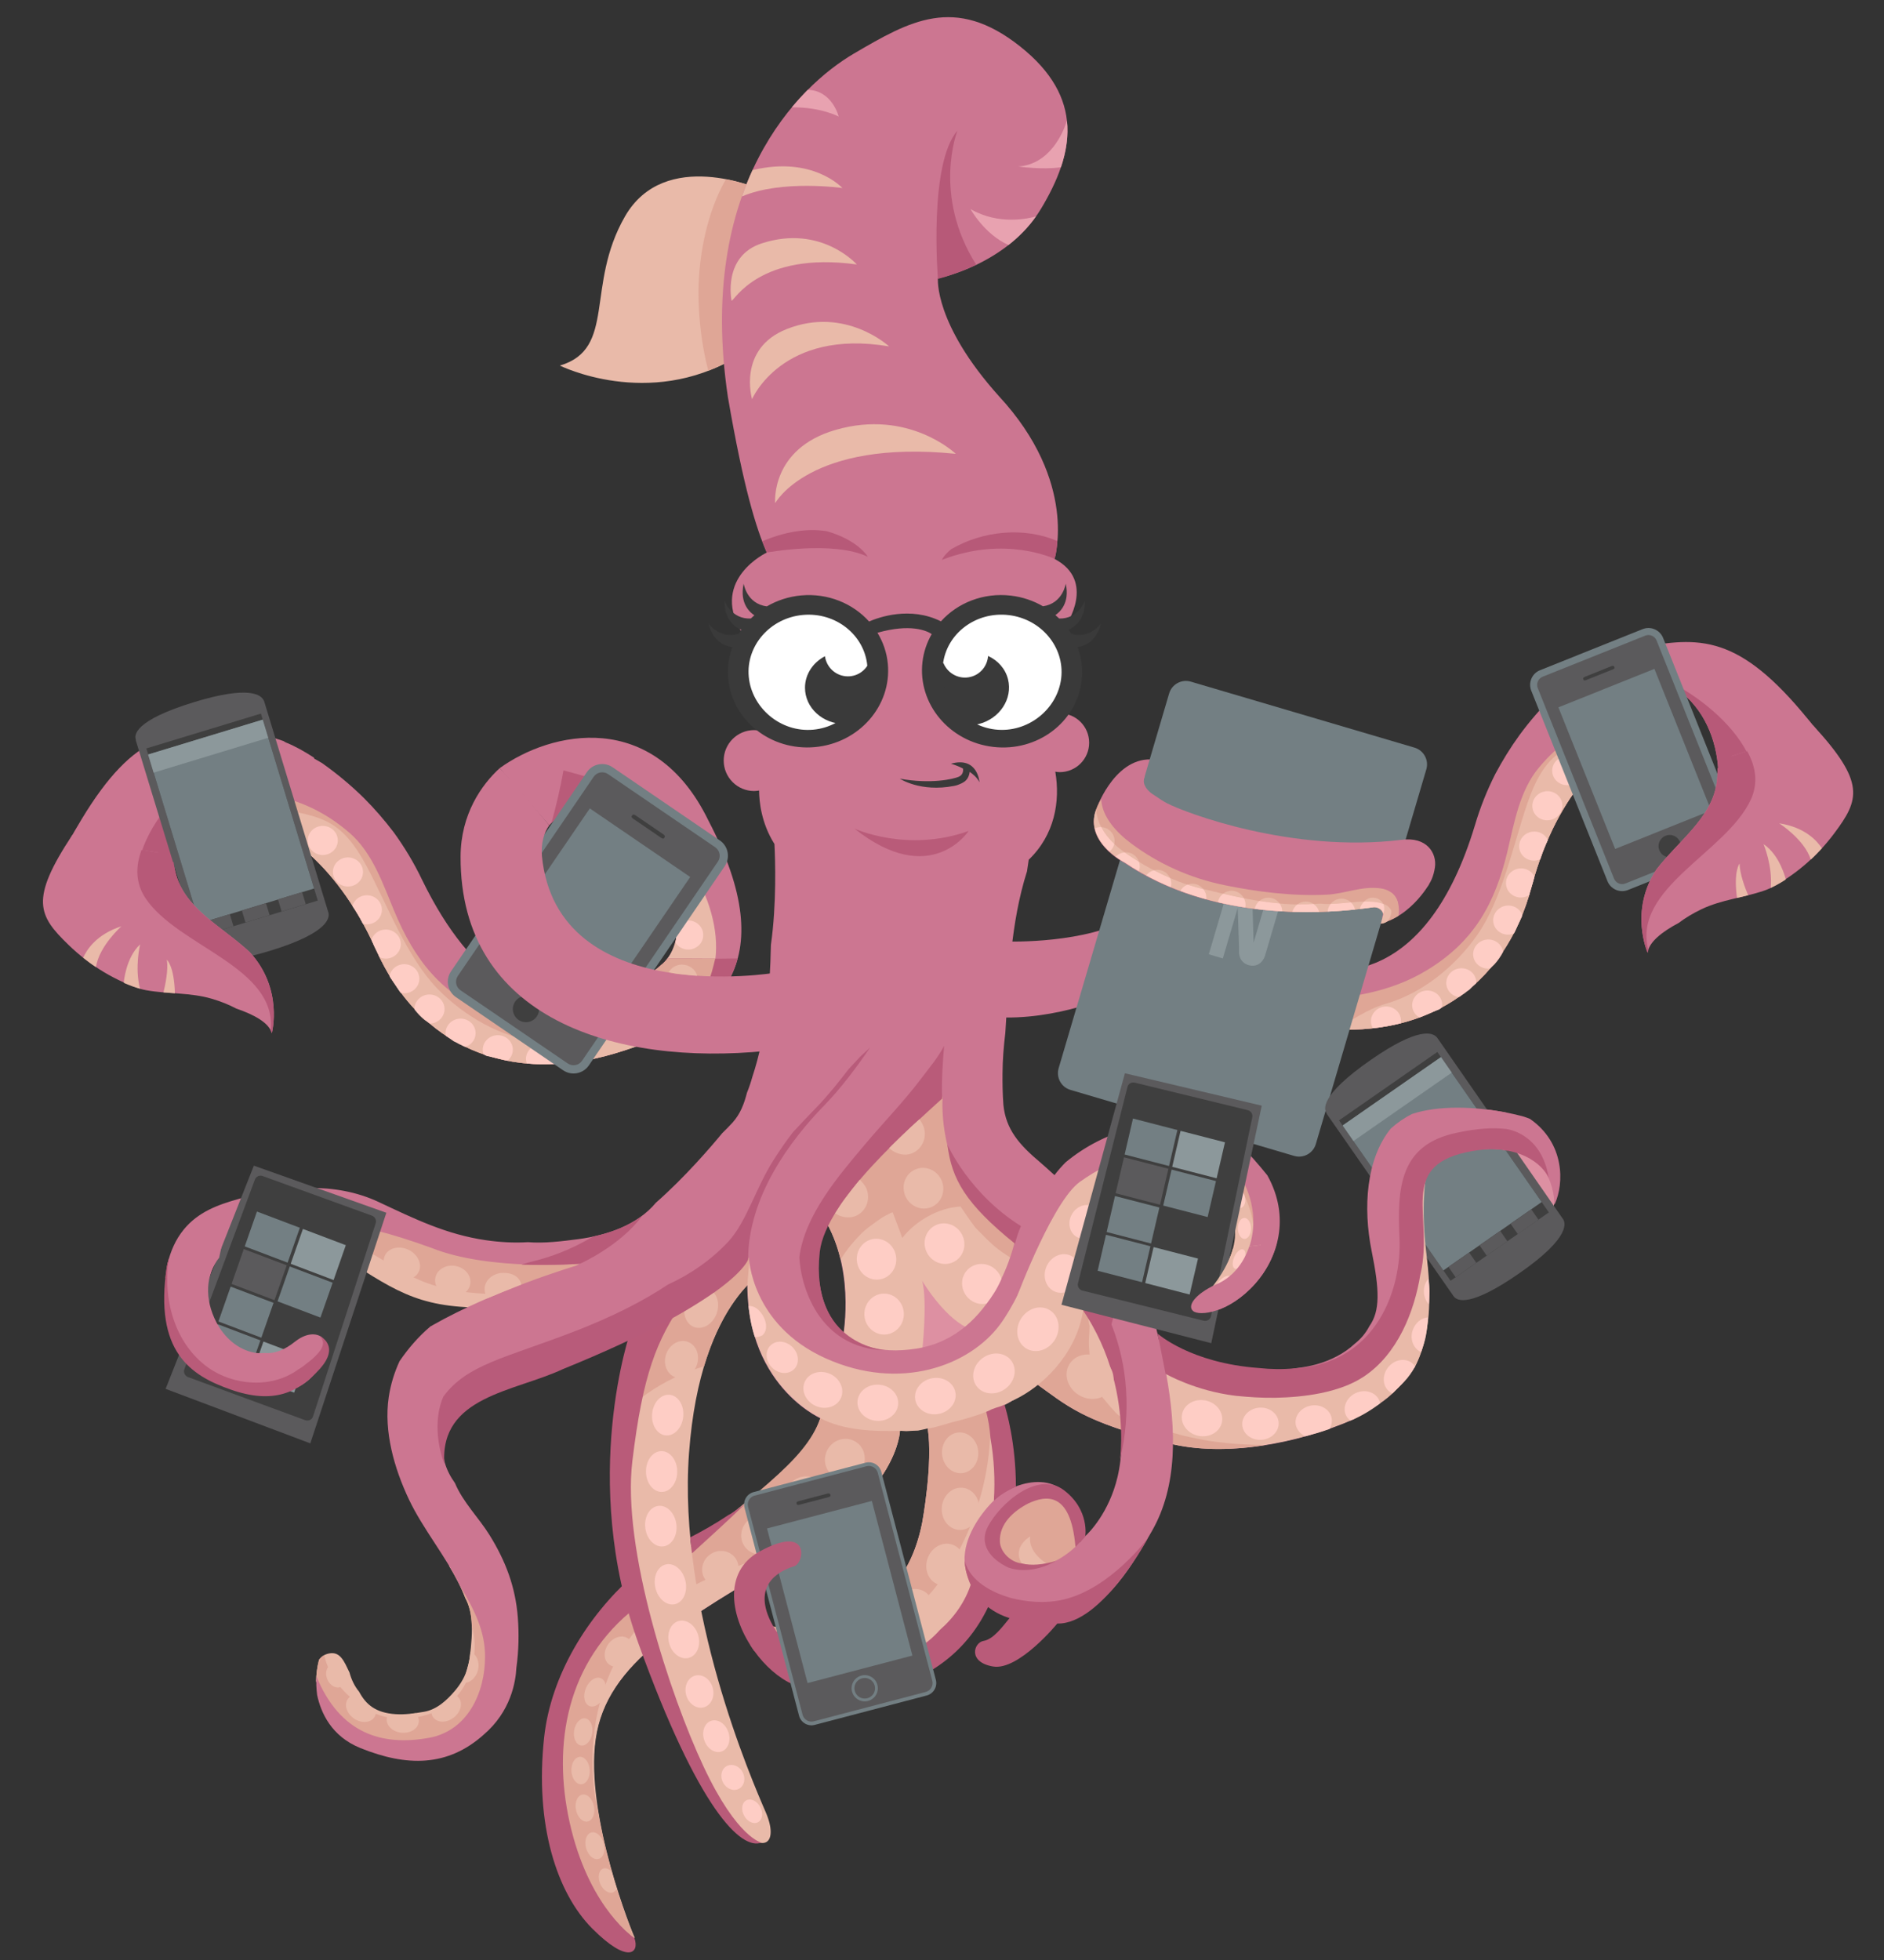 <?xml version="1.0" encoding="utf-8"?>
<!-- Generator: Adobe Illustrator 17.0.0, SVG Export Plug-In . SVG Version: 6.00 Build 0)  -->
<!DOCTYPE svg PUBLIC "-//W3C//DTD SVG 1.1//EN" "http://www.w3.org/Graphics/SVG/1.1/DTD/svg11.dtd">
<svg version="1.1" id="Layer_1" xmlns="http://www.w3.org/2000/svg" xmlns:xlink="http://www.w3.org/1999/xlink" x="0px" y="0px"
	 width="299px" height="311px" viewBox="0 0 299 311" enable-background="new 0 0 299 311" xml:space="preserve">
<rect x="0" y="0" width="299" height="311" fill="#333333" stroke="none"/>
<path fill="#CC7691" d="M159.215,149.362c0,0,11.254,0.49,18.77-3.019c7.515-3.509-0.928,11.341-0.928,11.341
	s-9.254,4.37-19.405,3.676C147.5,160.667,159.215,149.362,159.215,149.362z"/>
<path fill="#CC7691" d="M226.845,140.206c0,0-3.355,6.082-9.267,6.605s0.588-3.938,1.005-4.416
	C219,141.917,226.845,140.206,226.845,140.206z"/>
<path fill="#CC7691" d="M174.136,128.001c0,0,3.198-8.742,9.698-7.372C190.333,122,180.526,130.837,174.136,128.001z"/>
<path fill="#CC7691" d="M251.883,106.024c0.158-0.096,0.289-0.207,0.407-0.325c1.678-0.906,3.427-1.716,5.29-2.381
	c0.463-0.102,0.928-0.203,1.397-0.299c10.088-2.073,16.314-2.674,26.911,9.823c1.035,1.221,1.958,2.349,2.783,3.402
	c-5.322,2.516-10.631,5.061-15.96,7.563c0.147-4.469-1.283-9.7-5.016-13.218c-2.839-2.675-5.706-3.82-8.985-3.322
	c-2.505,0.097-5.042,0.931-7.095,1.701c-0.606,0.227-1.124,0.486-1.593,0.762c-0.537,0.22-1.045,0.481-1.522,0.785
	c-0.196-0.478-0.393-0.956-0.588-1.434C249.233,107.884,250.583,106.811,251.883,106.024z"/>
<path fill="#B75978" d="M272.713,123.805c0.146-4.469-1.284-9.698-5.016-13.215c-0.991-0.934-1.987-1.669-3.001-2.226
	c0.499,0.119,0.998,0.267,1.497,0.437c0.013,0.008,0.026,0.013,0.04,0.02c5.196,2.953,10.124,7.507,11.86,12.442
	C276.3,122.113,274.508,122.962,272.713,123.805z"/>
<path fill="#CC7691" d="M246.827,110.102c-2.186,2.127-4.224,4.525-5.708,6.566c-1.418,1.951-2.677,4.009-3.813,6.134
	c-1.264,2.507-2.373,5.225-3.231,8.141c-7.636,25.225-21.993,24.547-29.832,21.93c-3.192,2.138-6.4,4.251-9.594,6.386
	c3.775,1.928,8.456,3.073,13.691,3.748c17.412,2.244,30.421-6.072,34.723-22.297c4.301-16.225,13.19-21.582,13.19-21.582
	l-0.922-14.756C252.26,105.906,249.497,107.907,246.827,110.102z"/>
<path fill="#DFA696" d="M207.426,158.787c6.788-0.465,13.188-1.284,19.132-4.921c7.381-4.516,10.698-10.492,12.684-18.807
	c1.073-4.491,1.918-9.592,4.976-13.261c3.226-3.87,7.08-6.522,11.697-8.048l0.336,5.377c0,0-8.889,5.358-13.19,21.582
	c-4.301,16.225-17.31,24.541-34.723,22.297c-3.196-0.412-6.186-0.999-8.891-1.831C201.52,159.815,204.104,159.015,207.426,158.787z"
	/>
<path fill="#E9BAA9" d="M207.638,160.76c3.092-1.063,4.807,0.523,6.307,2.6c-1.812,0.007-3.68-0.105-5.606-0.353
	c-1.349-0.174-2.656-0.383-3.925-0.624C205.441,161.721,206.508,161.148,207.638,160.76z"/>
<path fill="#E9BAA9" d="M219.952,159.251c5.702-1.65,10.911-5.82,14.458-10.863c3.969-5.644,5.769-14.414,7.954-20.818
	c2.764-8.099,5.735-9.039,12.545-11.435c0.432-0.152,1.004,0.82,1.188,0.53l0.154,2.463c0,0-8.889,5.358-13.19,21.582
	c-4.01,15.126-15.591,23.374-31.25,22.604C214.589,161.953,216.764,160.173,219.952,159.251z"/>
<path fill="#FECDC5" d="M217.882,163.126c-0.131-0.228-0.23-0.478-0.275-0.752c-0.203-1.259,0.688-2.449,1.99-2.659
	s2.522,0.64,2.725,1.899c0.04,0.247,0.026,0.488-0.013,0.723C220.854,162.731,219.372,162.939,217.882,163.126z"/>
<ellipse transform="matrix(-0.987 0.159 -0.159 -0.987 513.579 203.397)" fill="#FECDC5" cx="248.645" cy="122.262" rx="2.388" ry="2.308"/>
<ellipse transform="matrix(-0.987 0.159 -0.159 -0.987 508.199 214.974)" fill="#FECDC5" cx="245.492" cy="127.835" rx="2.388" ry="2.308"/>
<path fill="#FECDC5" d="M243.118,131.957c1.09-0.176,2.113,0.396,2.54,1.324c-0.434,0.901-0.856,1.88-1.139,2.873
	c-0.023,0.058-0.048,0.115-0.069,0.174c-0.188,0.083-0.384,0.153-0.597,0.187c-1.302,0.21-2.522-0.64-2.725-1.899
	C240.925,133.357,241.816,132.167,243.118,131.957z"/>
<path fill="#FECDC5" d="M241.022,137.805c1.067-0.172,2.069,0.374,2.511,1.267c-0.163,0.63-0.319,1.24-0.537,1.856
	c-0.125,0.353-0.223,0.712-0.304,1.074c-0.275,0.177-0.589,0.306-0.935,0.361c-1.302,0.21-2.522-0.64-2.725-1.899
	C238.829,139.205,239.72,138.015,241.022,137.805z"/>
<path fill="#FECDC5" d="M238.996,143.698c1.147-0.185,2.228,0.454,2.609,1.469c-0.002,0.009-0.007,0.014-0.008,0.023
	c-0.012,0.081-0.039,0.16-0.059,0.24c-0.384,0.782-0.748,1.574-1.1,2.371c-0.05,0.092-0.097,0.186-0.146,0.278
	c-0.178,0.077-0.361,0.144-0.562,0.176c-1.302,0.21-2.522-0.64-2.725-1.899C236.803,145.098,237.694,143.908,238.996,143.698z"/>
<path fill="#FECDC5" d="M235.813,149.085c1.302-0.21,2.522,0.64,2.725,1.899c0.003,0.018,0.001,0.036,0.003,0.055
	c-0.357,0.684-0.82,1.357-1.338,1.928c-0.22,0.242-0.493,0.432-0.705,0.679c-1.283,0.18-2.475-0.66-2.675-1.902
	C233.62,150.485,234.511,149.295,235.813,149.085z"/>
<path fill="#FECDC5" d="M232.372,157.637c-0.115,0.059-0.227,0.129-0.332,0.211c-0.088,0.069-0.179,0.135-0.269,0.202
	c-0.088,0.039-0.172,0.088-0.255,0.141c-0.982-0.152-1.796-0.881-1.958-1.885c-0.203-1.259,0.688-2.449,1.99-2.659
	c1.302-0.21,2.522,0.64,2.725,1.899c0.023,0.144,0.023,0.286,0.018,0.427c-0.384,0.326-0.723,0.69-1.087,1.045
	C232.913,157.205,232.64,157.418,232.372,157.637z"/>
<path fill="#FECDC5" d="M228.414,160.156c-1.061,0.385-2.088,0.836-3.137,1.273c-0.58-0.334-1.017-0.89-1.13-1.589
	c-0.203-1.259,0.688-2.449,1.99-2.659c1.302-0.21,2.522,0.64,2.725,1.899c0.041,0.253,0.027,0.5-0.015,0.74
	C228.717,159.946,228.563,160.049,228.414,160.156z"/>
<path fill="#5B5A5C" d="M275.523,131.638c0.4,0.999-0.086,2.133-1.085,2.532l-16.273,6.513c-0.999,0.4-2.133-0.086-2.532-1.085
	l-12.098-30.222c-0.4-0.999,0.086-2.133,1.085-2.532l16.273-6.513c0.999-0.4,2.133,0.086,2.532,1.085L275.523,131.638
	L275.523,131.638L275.523,131.638L275.523,131.638z"/>
<path fill="#737F83" d="M258.216,141.257c-1.25,0.408-2.61-0.23-3.099-1.451l-12.098-30.222c-0.248-0.621-0.24-1.301,0.023-1.916
	c0.263-0.615,0.75-1.091,1.372-1.339l16.273-6.513c1.29-0.519,2.746,0.122,3.256,1.394l12.098,30.222
	c0.248,0.621,0.24,1.301-0.023,1.916c-0.263,0.615-0.75,1.091-1.372,1.339l-16.273,6.514
	C258.321,141.22,258.268,141.239,258.216,141.257C258.216,141.257,258.268,141.239,258.216,141.257L258.216,141.257L258.216,141.257
	z M261.188,100.817c-0.029,0.01-0.058,0.02-0.087,0.032l-16.273,6.513c-0.345,0.138-0.615,0.403-0.762,0.744
	c-0.147,0.341-0.151,0.72-0.012,1.065l12.098,30.222c0.283,0.707,1.091,1.065,1.808,0.775l16.273-6.515
	c0.345-0.138,0.616-0.402,0.762-0.744c0.147-0.341,0.151-0.72,0.013-1.064l-12.098-30.222
	C262.638,100.944,261.882,100.59,261.188,100.817C261.188,100.817,261.882,100.59,261.188,100.817L261.188,100.817L261.188,100.817z
	"/>
<rect id="Rectangle_1_" x="251.187" y="108.137" transform="matrix(-0.928 0.372 -0.372 -0.928 544.895 135.49)" fill="#737F83" width="16.416" height="24.205"/>
<path id="Shape_36_" fill="#3F3F3F" d="M256.221,105.878c0.049,0.123-0.015,0.226-0.264,0.326l-4.227,1.692
	c-0.25,0.1-0.367,0.069-0.417-0.054l-0.042-0.105c-0.049-0.123,0.002-0.259,0.251-0.358l4.227-1.692c0.25-0.1,0.38-0.036,0.43,0.086
	L256.221,105.878L256.221,105.878L256.221,105.878L256.221,105.878z"/>
<circle id="Oval_2_" fill="#3F3F3F" cx="264.991" cy="134.243" r="1.774"/>
<path fill="#CC7691" d="M291.102,132.215c-2.972,3.979-6.638,6.897-10.198,8.714c-0.299,0.134-0.593,0.256-0.876,0.354
	c-3.285,1.136-6.827,1.452-9.99,2.965c-1.338,0.64-2.536,1.36-3.61,2.169c-2.667,1.414-4.755,3.063-4.938,4.742
	c0,0-2.979-6.635,1.411-13.244c3.454-4.446,8.519-8.019,9.482-13.314c0.125-0.688,0.192-1.411,0.208-2.151
	c0.027-0.018,0.057-0.03,0.083-0.05c0.225-0.168,0.438-0.347,0.66-0.518c0.059-0.046,0.627-0.428,0.27-0.229
	c0.706-0.394,1.195-0.996,1.16-1.672c1.95-0.633,3.901-1.267,5.852-1.897c2.51-0.81,4.963-1.688,7.12-3.014
	C296.118,124.167,295.103,126.86,291.102,132.215z"/>
<path fill="#B75978" d="M262.904,137.917c3.455-4.446,8.52-8.019,9.482-13.314c0.154-0.847,0.198-1.754,0.184-2.675
	c0.379-0.48,0.696-0.994,0.947-1.541c1.254-0.406,2.507-0.811,3.76-1.218c1.375,2.434,1.785,5.044,0.61,7.634
	c-3.832,8.441-18.909,14.055-16.284,23.936c-0.041,0.141-0.095,0.281-0.11,0.422C261.493,151.161,258.514,144.525,262.904,137.917z"
	/>
<path fill="#E9BAA9" d="M287.375,136.366c-1.027-3.223-5.018-5.746-5.018-5.746c4.166,0.635,6.05,2.839,6.788,3.961
	C288.498,135.248,288.037,135.801,287.375,136.366z"/>
<path fill="#E9BAA9" d="M281.022,140.874c0.324-3.508-1.137-6.944-1.137-6.944c2.623,1.742,3.524,5.571,3.524,5.571
	c-0.032,0.039-0.058,0.063-0.09,0.1C282.53,140.105,281.756,140.538,281.022,140.874z"/>
<path fill="#E9BAA9" d="M277.438,142.035c-0.588,0.148-1.179,0.287-1.769,0.428c-0.574-4.319,0.41-5.45,0.41-5.45
	C276.102,138.644,276.936,140.849,277.438,142.035z"/>
<path id="Shape_39_" fill="#737F83" d="M169.888,172.917c-1.47-0.434-2.31-1.977-1.876-3.447l17.537-59.449
	c0.434-1.47,1.977-2.31,3.447-1.876l35.492,10.469c1.47,0.434,2.31,1.977,1.877,3.447l-17.537,59.449
	c-0.434,1.47-1.977,2.31-3.447,1.876L169.888,172.917L169.888,172.917L169.888,172.917L169.888,172.917z"/>
<path id="Shape_38_" fill="#8C989B" d="M196.431,144.055l0.208,6.145l0.005,0.614c-0.108,1.017,0.467,2.145,1.784,2.367
	c1.354,0.229,2.199-0.786,2.436-1.902l2.635-8.936l-2.225-0.657l-2.322,7.871l-0.177-6.136l0.01-0.609
	c0.108-1.017-0.49-2.152-1.808-2.374c-1.354-0.229-2.138,0.805-2.459,1.895l-2.675,9.068l2.225,0.656L196.431,144.055
	L196.431,144.055L196.431,144.055L196.431,144.055z"/>
<path fill="#CC7691" d="M45.443,117.826c-0.171-0.069-0.318-0.159-0.453-0.256c-1.801-0.628-3.656-1.149-5.601-1.509
	c-0.474-0.027-0.949-0.052-1.427-0.073c-10.289-0.441-16.532-0.044-25.005,13.98c-0.828,1.37-1.56,2.631-2.207,3.802
	c5.655,1.637,11.301,3.305,16.96,4.926c-0.857-4.389-0.277-9.781,2.849-13.847c2.377-3.092,5.025-4.679,8.342-4.709
	c2.489-0.303,5.126,0.117,7.275,0.55c0.634,0.128,1.187,0.301,1.694,0.499c0.565,0.132,1.108,0.308,1.627,0.533
	c0.117-0.503,0.236-1.006,0.352-1.509C48.355,119.241,46.852,118.397,45.443,117.826z"/>
<path fill="#B75978" d="M27.708,138.696c-0.856-4.389-0.276-9.779,2.849-13.845c0.83-1.08,1.696-1.964,2.609-2.675
	c-0.474,0.197-0.943,0.422-1.408,0.67c-0.012,0.01-0.024,0.017-0.036,0.026c-4.66,3.742-8.8,9.022-9.729,14.171
	C23.897,137.597,25.802,138.149,27.708,138.696z"/>
<path id="Shape_158_" fill="#E8A2B0" d="M246.73,189.583c-0.09-10.398-9.593-9.285-12.341-8.063
	c-0.003,0.058-0.01,0.116-0.013,0.175c-0.009,0.218-0.012,0.436-0.019,0.654c0.205,0.009,0.441,0.008,0.748-0.015
	c6.625-0.5,6.375,2,7.625,4.375s-1.375,5.875,0.875,6.125C247.355,193.083,246.73,189.583,246.73,189.583L246.73,189.583
	L246.73,189.583L246.73,189.583z"/>
<path id="Shape_157_" fill="#DD90A2" d="M246.73,189.583c-0.09-10.398-9.593-9.285-12.341-8.063
	c-0.003,0.058-0.01,0.116-0.013,0.175c-0.009,0.218-0.012,0.436-0.019,0.654c0.205,0.009,0.441,0.008,0.748-0.015
	c6.625-0.5,6.375,2,7.625,4.375c0.54,1.025,0.357,2.26,0.156,3.353c0.548,1.236,1.966,1.998,3.345,1.866
	C246.975,190.961,246.73,189.583,246.73,189.583L246.73,189.583L246.73,189.583L246.73,189.583z"/>
<path id="Shape_156_" fill="#CC7691" d="M242.81,177.512c-0.301-0.127-0.608-0.229-0.913-0.337
	c-2.135-0.591-4.526-1.032-6.946-1.263c-0.288,1.917-0.493,3.844-0.574,5.783c-0.007,0.166-0.009,0.333-0.015,0.499
	c0.055-0.008,0.104-0.02,0.16-0.028c11.113-1.63,12.082,6.745,12.16,8.626c0.026,0.075,0.045,0.153,0.071,0.229
	C248.25,187.737,248.342,181.352,242.81,177.512C242.81,177.512,248.342,181.352,242.81,177.512L242.81,177.512L242.81,177.512z"/>
<path id="Shape_155_" fill="#5B5A5C" d="M228.031,164.549c-0.006,0.002-0.01,0.007-0.016,0.009
	c-0.644-0.755-2.885-1.669-10.438,3.579c-8.234,5.72-7.497,7.945-6.987,8.549c-0.011,0.009-0.024,0.015-0.033,0.027l20.182,29.004
	c0,0,0.004-0.008,0.006-0.013c0.539,0.709,2.612,1.698,10.368-3.69c8.365-5.811,7.375-8.155,6.836-8.761L228.031,164.549
	L228.031,164.549L228.031,164.549L228.031,164.549z"/>
<rect id="Rectangle_28_" x="219.685" y="169.381" transform="matrix(-0.821 0.571 -0.571 -0.821 522.889 205.973)" fill="#3F3F3F" width="19" height="31"/>
<rect id="Rectangle_13_" x="219.399" y="170.47" transform="matrix(-0.821 0.571 -0.571 -0.821 522.134 205.388)" fill="#737F83" width="19" height="28"/>
<rect id="Rectangle_12_" x="212.268" y="172.703" transform="matrix(-0.821 0.571 -0.571 -0.821 503.289 190.757)" fill="#8C989B" width="19" height="3"/>
<rect id="Rectangle_11_" x="230.119" y="199.499" transform="matrix(-0.821 0.571 -0.571 -0.821 537.142 232.744)" fill="#5B5A5C" width="4" height="2"/>
<rect id="Rectangle_10_" x="235.047" y="196.075" transform="matrix(-0.821 0.571 -0.571 -0.821 544.164 223.697)" fill="#5B5A5C" width="4" height="2"/>
<rect id="Rectangle_9_" x="239.974" y="192.652" transform="matrix(-0.821 0.571 -0.571 -0.821 551.186 214.652)" fill="#5B5A5C" width="4" height="2"/>
<path id="Shape_153_" fill="#E8A2B0" d="M221.016,221.035c1.301-1.244,2.479-2.593,3.463-4.087
	c2.959-5.615,2.422-13.163,1.876-17.615c-0.997-8.129-0.125-12.375-0.125-12.375c-3.875,4.5,0.625,17.875-10,27.5
	s-32.625,0.625-32.625,0.625s-4.616-5.689-10.342-13.007c-0.625,1.328-1.085,1.78-1.908,3.007c-0.391,0.583-1.394-0.079-1-0.667
	c0.908-1.353,1.472-1.835,2.156-3.303c-8.388-10.746-18.77-24.513-20.656-29.155c-3.25-8-24.315,15.41-20.625,22.125
	c4.625,8.417,2.458,18.583,2.458,18.583L118.855,199.5c-2.25,19.542,11.333,25.5,11.333,25.5
	c-2.291,7.291-10.208,11.583-26.333,25.333s-16.6,20.708-14.667,35.5c1.917,14.667,11.75,22.042,11.5,21.667
	s-7.958-19.292-6.208-31.542s14-18.875,31.375-29.25c17.208-10.5,16.875-19.75,16.875-19.75c2,0.125,4.5-0.375,4.5-0.375
	c0.875,5.625-0.875,15-0.875,15c-3.875,19.625-22.75,16.75-22.75,16.75s-3,5.625,11.875,6s18.875-13.5,18.875-13.5
	c5.715-0.472,13.243-0.653,15.75-3.75c2.125-2.625,1-5.375-3.25-8.375s-9.25,0.875-9.25,0.875c0.75-5.5-0.5-15.75-0.5-15.75
	c3.875-1.125,7.25-4.375,7.25-4.375c5.125,3.625,7.25,6,21,9.5c8.963,2.282,20.501,0.128,29.492-3.791
	C216.969,223.889,219.166,222.804,221.016,221.035C221.016,221.035,219.166,222.804,221.016,221.035L221.016,221.035
	L221.016,221.035z"/>
<path id="Shape_152_" fill="#E9BAA9" d="M226.417,199.271c-0.997-8.129-0.125-12.375-0.125-12.375
	c-3.875,4.5,0.625,17.875-10,27.5s-32.625,0.625-32.625,0.625s-4.616-5.689-10.342-13.007c-0.625,1.328-1.085,1.78-1.908,3.007
	c-0.391,0.583-1.394-0.079-1-0.667c0.908-1.353,1.472-1.835,2.156-3.303c-8.388-10.746-18.77-24.513-20.656-29.155
	c-3.25-8-24.315,15.41-20.625,22.125c4.625,8.417,2.458,18.583,2.458,18.583l-14.833-13.167c-2.25,19.542,11.333,25.5,11.333,25.5
	c-2.292,7.292-10.208,11.583-26.333,25.333c-16.125,13.75-16.6,20.708-14.667,35.5c1.917,14.667,11.75,22.042,11.5,21.667
	s-7.958-19.292-6.208-31.542s14-18.875,31.375-29.25c16.75-10.104,16.917-19.646,16.917-19.646c0.405,0.025,0.718,0.046,1,0.061
	c0.619-0.045,1.24-0.073,1.86-0.089c0.413-0.075,0.909-0.189,1.64-0.368c0.875,5.625-0.917,14.917-0.917,14.917
	c-3.875,19.625-22.75,16.75-22.75,16.75s-3,5.625,11.875,6s18.875-13.5,18.875-13.5c5.715-0.472,13.243-0.653,15.75-3.75
	c2.125-2.625,1-5.375-3.25-8.375s-9.25,0.875-9.25,0.875c0.75-5.5-0.5-15.75-0.5-15.75c3.875-1.125,7.25-4.375,7.25-4.375
	c5.125,3.625,7.25,6,21,9.5c8.963,2.282,20.501,0.128,29.492-3.791c2.122-1.278,4.319-2.363,6.169-4.133
	c1.301-1.244,2.479-2.593,3.463-4.087C227.501,211.271,226.963,203.722,226.417,199.271
	C226.417,199.271,226.963,203.722,226.417,199.271L226.417,199.271L226.417,199.271z"/>
<path id="Shape_151_" fill="#DFA696" d="M188.855,228.008c-0.389-0.092-1.306-0.277-2.23-0.566
	c-0.889-0.192-1.776-0.41-2.662-0.684c-0.161-0.015-0.321-0.029-0.482-0.045c-0.19-0.018-0.324-0.116-0.41-0.243
	c-0.099-0.034-0.199-0.061-0.298-0.096c-0.016,1.551,0.064,0.331-0.101,1.873c0.844,0.232,1.734,0.468,2.685,0.71
	c4.709,1.199,10.018,1.17,15.37,0.319C196.727,229.199,192.73,228.922,188.855,228.008
	C188.855,228.008,192.73,228.922,188.855,228.008L188.855,228.008L188.855,228.008z"/>
<path id="Shape_150_" fill="#DFA696" d="M133.403,199.816c0.516-0.806,1.063-1.592,1.675-2.323
	c0.884-1.057,1.826-2.099,2.949-2.912c0.242-0.175,1.829-1.373,2.454-1.686s0.812-0.438,1.188-0.562
	c0.318,0.883,1.244,3.191,1.521,4.083c2.147-2.777,5.865-4.829,9.25-5c0.375,0.562,1.75,2.583,2.417,3.417
	c2.875,2.938,3.25,3.25,5.878,4.929c1.734-2.353,3.564-4.629,5.446-6.863c-6.609-8.697-12.898-17.43-14.324-20.941
	c-3.25-8-24.315,15.41-20.625,22.125C132.257,195.951,132.947,197.906,133.403,199.816
	C133.403,199.816,132.947,197.906,133.403,199.816L133.403,199.816L133.403,199.816z"/>
<path id="Shape_149_" fill="#DFA696" d="M157.222,224.877c-0.021-0.194-0.04-0.368-0.056-0.511
	c-0.121-0.102-0.245-0.194-0.365-0.313c-0.046-0.046-0.061-0.099-0.087-0.15c-1.8,0.74-3.688,1.289-5.597,1.735
	c-0.597,0.182-1.193,0.363-1.796,0.524c-0.687,0.183-1.383,0.422-2.087,0.461c0.861,5.629-0.88,14.959-0.88,14.959
	c-3.875,19.625-23.667,16.458-23.667,16.458s0.042,0.75,0.712,0.949c7.986,4.258,19.747-0.398,24.966-7.055
	c5.755-7.34,9.104-17.434,8.775-26.769C157.137,225.047,157.173,224.955,157.222,224.877
	C157.222,224.877,157.173,224.955,157.222,224.877L157.222,224.877L157.222,224.877z"/>
<path id="Shape_148_" fill="#DFA696" d="M167.98,237.677c-1.356-0.957-3.819-0.148-5.141-0.055
	c-3.883,2.087-8.166,8.802-6.211,13.024c9.802-1.097,11.448-0.909,13.571-3.531C172.324,244.489,172.23,240.677,167.98,237.677
	C167.98,237.677,172.23,240.677,167.98,237.677L167.98,237.677L167.98,237.677z"/>
<path id="Shape_147_" fill="#DFA696" d="M94.463,285.128c-1.254-7.919,0.122-16.637,4.35-23.532
	c4.641-7.568,11.938-10.746,19.943-13.746c4.668-1.749,9.238-3.703,13.295-6.644c2.83-2.052,5.278-4.352,7.741-6.81
	c2.5-3.562,2.99-6.505,3.042-7.396c-4.172,0.135-8.996-0.063-12.646-2c-2.477,7.018-10.55,11.875-26.333,25.333
	c-16.125,13.75-16.6,20.708-14.667,35.5c1.917,14.667,11.75,22.042,11.5,21.667c-0.181-0.271-4.177-10.191-5.811-20.342
	C94.717,286.486,94.571,285.811,94.463,285.128C94.463,285.128,94.571,285.811,94.463,285.128L94.463,285.128L94.463,285.128z"/>
<path id="Shape_146_" fill="#DFA696" d="M183.069,226.64c-0.883-0.112-1.762-0.244-2.61-0.529
	c-0.16-0.054-0.262-0.156-0.32-0.277c-1.168-0.36-2.252-0.834-3.136-1.785c-0.545-0.587-1.073-1.177-1.56-1.794
	c-1.844-1.994-2.437-4.891-2.563-7.899c-0.106-0.988-0.088-1.923-0.009-2.728c0.011-0.42,0.029-0.834,0.046-1.247
	c-0.668-2.228,0.756-4.024,2.694-5.315c-0.755-0.958-1.539-1.955-2.348-2.989c-0.276,0.586-0.564,1.164-0.864,1.737
	c0,0.007,0.003,0.012,0.003,0.019c-0.212,3.644-0.755,5.542-2.547,8.583c-1.292,1.792-2.375,3.375-3.625,4.833
	c-0.608,0.635-1.468,1.671-1.875,2.208c4.711,3.353,7.192,5.791,18.913,8.952C183.193,227.821,183.13,227.23,183.069,226.64
	C183.069,226.64,183.13,227.23,183.069,226.64L183.069,226.64L183.069,226.64z"/>
<path id="Shape_145_" fill="#E9BAA9" d="M193.579,182.305c-4.277-2.186-9.199-1.801-13.703-0.57
	c-0.128,0.035-0.236,0.016-0.333-0.022c-7.668,3.545-11.812,7.37-11.812,7.37l6.875,5.875c7.75-7.875,16.375-8.625,20.25-3
	s-3.25,13.125-3.25,13.125c10.651-2.276,9.368-11.972,7.885-17.076C198.013,185.699,196.235,183.662,193.579,182.305
	C193.579,182.305,196.235,183.662,193.579,182.305L193.579,182.305L193.579,182.305z"/>
<path id="Shape_144_" fill="#DFA696" d="M196.004,187.495c2.957,3.492,3.671,8.69,2.638,13.33
	c3.179-4.597,1.427-11.306,0.35-14.364c-3.792-4.27-9.664-6.543-15.631-6.359c-5.377,2.065-9.462,4.475-12.102,6.28
	c0.062,0.055,0.116,0.118,0.175,0.176C178.989,183.973,189.983,180.383,196.004,187.495
	C196.004,187.495,189.983,180.383,196.004,187.495L196.004,187.495L196.004,187.495z"/>
<path id="Shape_143_" fill="#E8A2B0" d="M239.123,181.017c-0.004-0.082-0.009-0.166-0.013-0.248
	c-4.048-0.203-7.529,1.83-4.004,1.564c1.813-0.137,3.099-0.043,4.053,0.205C239.147,182.031,239.147,181.524,239.123,181.017
	C239.123,181.017,239.147,181.524,239.123,181.017L239.123,181.017L239.123,181.017z"/>
<path id="Shape_142_" fill="#DD90A2" d="M239.123,181.017c-0.004-0.082-0.009-0.166-0.013-0.248
	c-4.048-0.203-7.529,1.83-4.004,1.564c1.813-0.137,3.099-0.043,4.053,0.205C239.147,182.031,239.147,181.524,239.123,181.017
	C239.123,181.017,239.147,181.524,239.123,181.017L239.123,181.017L239.123,181.017z"/>
<path id="Shape_141_" fill="#E9BAA9" d="M41.688,195.5c0,0,5.833-0.5,14.333,5s12.333,7.5,25.167,6.833
	c12.833-0.667,15.167-7.667,14.333-7.833c-0.833-0.167-18.5,0.667-26.667-3.167S51.022,191.166,41.688,195.5"/>
<path id="Shape_140_" fill="#DFA696" d="M43.529,195.578c7.349-2.104,12.576,1.63,20.076,6.005
	c4.346,2.535,8.625,3.625,15.5,3.75c3.887,0.071,8.278-0.551,12.156-0.546c4.019-2.256,4.796-5.18,4.261-5.287
	c-0.833-0.167-18.5,0.667-26.667-3.167c-8.167-3.833-17.833-5.167-27.167-0.833C41.688,195.5,42.349,195.448,43.529,195.578
	C43.529,195.578,42.349,195.448,43.529,195.578L43.529,195.578L43.529,195.578z"/>
<path id="Shape_139_" fill="#E9BAA9" d="M106.355,208.166c0,0-9.667,12.167-6.667,33.167
	s12.167,42.333,16.833,47.833c4.667,5.5,7.167,3.333,5-1.667s-14-32.167-12.167-57s13-29.5,13-29.5S122.522,187.333,106.355,208.166
	C106.355,208.166,122.522,187.333,106.355,208.166L106.355,208.166L106.355,208.166z"/>
<path id="Shape_138_" fill="#DFA696" d="M119.605,198.981c0.079-0.783,0.177-1.564,0.295-2.344
	c-2.13-0.331-6.105,1.942-13.546,11.53c0,0-4.294,5.415-6.269,15.244c0.782-0.835,1.595-1.61,2.572-2.289
	c2.83-1.966,5.867-3.404,9.078-4.355c1.968-6.59,4.685-10.554,6.878-12.86c0.088-1.467,0.256-2.931,0.36-4.407
	C119.001,199.129,119.318,198.96,119.605,198.981C119.605,198.981,119.318,198.96,119.605,198.981L119.605,198.981L119.605,198.981z
	"/>
<path id="Shape_137_" fill="#E9BAA9" d="M78.022,253.666c-1.119-4.813-5.166-5.94-6.747-5.254
	c1.011,1.68,1.914,3.376,2.564,5.113c1.126,2.075,1.342,4.698,0.683,9.641c-0.075,0.564-0.151,0.839-0.307,1.37
	c-0.359,1.391-1.078,2.596-1.984,3.672c-1.296,1.538-2.903,3.025-4.935,3.371c-1.502,0.254-2.982,0.476-4.502,0.379
	c-3.219-0.204-4.738-1.567-5.804-3.565c-0.715-0.862-1.227-1.919-1.525-3.052c-0.833-1.711-1.44-3.395-3.275-3.008
	c-0.75,0.158-1.241,0.535-1.564,1.012c-0.289,1.119-0.436,2.227-0.446,3.326c0.08,0.494,0.176,0.828,0.176,0.828
	c4.667,12.333,17.333,11.167,24.333,7C81.688,270.333,79.688,260.833,78.022,253.666C78.022,253.666,79.688,260.833,78.022,253.666
	L78.022,253.666L78.022,253.666z"/>
<path id="Shape_136_" fill="#DFA696" d="M78.022,253.666c-1.119-4.813-5.166-5.94-6.747-5.254
	c1.011,1.68,1.914,3.376,2.564,5.113c0.633,1.166,0.968,2.523,1.032,4.35c1.527,5.241-0.81,11.864-5.998,13.806
	c-3.715,1.39-7.687,1.482-11.102-0.755c-3.01-1.971-5.523-4.759-6.314-8.319c-0.354,0.191-0.631,0.441-0.832,0.739
	c-0.289,1.119-0.436,2.227-0.446,3.326c0.08,0.494,0.176,0.828,0.176,0.828c4.667,12.333,17.333,11.167,24.333,7
	C81.688,270.333,79.688,260.833,78.022,253.666C78.022,253.666,79.688,260.833,78.022,253.666L78.022,253.666L78.022,253.666z"/>
<path id="Shape_135_" fill="#DD90A2" d="M146.355,214.333c0,0,0.875-7.875,0-11.125
	c0,0,3.25,5.5,7,7.375C153.355,210.583,151.23,213.333,146.355,214.333C146.355,214.333,151.23,213.333,146.355,214.333
	L146.355,214.333L146.355,214.333z"/>
<path id="Shape_134_" fill="#E9BAA9" d="M166.043,248.021c0,0-2.875-1.688-2.562-4.25
	c0,0-2.917,1.667-1.333,4.271c1.583,2.604,0,0,0,0S164.23,248.645,166.043,248.021"/>
<path id="Shape_133_" fill="#E9BAA9" d="M120.522,30c0,0-15-6.667-21.333,4.333
	c-6.334,11-1.334,21-10.334,23.667c0,0,14,7,28-1.333C130.855,48.333,120.522,30,120.522,30L120.522,30L120.522,30L120.522,30z"/>
<path id="Shape_132_" fill="#DFA696" d="M120.522,30c0,0-2.221-0.982-5.311-1.569
	c-3.017,5.214-4.328,12.164-4.356,17.778c-0.021,4.119,0.5,8.625,1.556,12.61c1.471-0.566,2.957-1.266,4.444-2.152
	C130.855,48.333,120.522,30,120.522,30L120.522,30L120.522,30L120.522,30z"/>
<ellipse id="Oval_112_" transform="matrix(0.916 0.401 -0.401 0.916 96.587 -62.098)" fill="#FECDC5" cx="196.69" cy="199.768" rx="0.836" ry="1.661">
</ellipse>
<ellipse id="Oval_55_" transform="matrix(0.728 0.686 -0.686 0.728 192.472 -77.782)" fill="#FECDC5" cx="194.259" cy="203.666" rx="0.836" ry="1.661">
</ellipse>
<path id="Shape_131_" fill="#CC7691" d="M239.123,181.017c-0.072-1.487-0.185-3.008-0.103-4.504
	c-5.004-0.982-10.74-1.157-14.91,0.218c-1.206,0.599-2.329,1.377-3.388,2.32c-3.898,4.797-4.435,12.538-3.033,19.449
	c1.27,6.258,1.346,9.502-0.372,11.914c-0.551,1.075-1.364,2.034-2.321,2.784c-1.626,1.517-3.789,2.63-6.069,3.262
	c-1.023,0.283-2.09,0.474-3.18,0.597c-9.397,2.036-21.725-4.39-21.725-4.39l-0.038,0.067c-0.397-1.677-0.831-3.367-1.295-5.067
	c-1.828-6.702-7.563-13.582-12.628-18.63c0.727-0.9,1.485-1.664,2.295-2.203c5.5-3.667,18-8.833,23.5-1.667s3,16.333-3,18.667
	c-3.167,1.5-4.5,3.333-3.5,4.167c1,0.833,5.667,0.333,9.833-4.333c3.558-3.985,5.697-10.462,1.946-17.198
	c-2.848-3.491-5.951-7.196-10.49-7.928c-7.414-1.195-15.227,0.668-21.509,5.849c-0.642,0.637-1.234,1.323-1.787,2.047
	c-0.802-0.74-1.553-1.408-2.24-2.007c-3.316-2.784-5.483-5.223-5.866-9.167c-0.137-1.866-0.147-3.394-0.137-4.991
	c0.014-2.19,0.188-4.25,0.445-6.405c0.562-8.627,0.808-17.341,3.439-25.622c0.113-0.798,0.209-1.431,0.274-1.845
	c4.12-3.954,5.024-9.259,4.218-13.969c0.232,0.035,0.464,0.071,0.706,0.071c2.577,0,4.667-2.089,4.667-4.667
	c0-2.578-2.089-4.667-4.667-4.667c-1.447,0-2.725,0.673-3.581,1.707c0.111-4.139,0.248-11.117,0.321-14.949
	c2.649-0.45,4.259-0.758,4.259-0.758s4.833-7-1.833-10.5c0,0,3.833-12.167-8.833-25.833c-10.333-11.503-9.666-18.67-9.666-18.67
	s11-2.167,16.333-11c5.333-8.833,7-17.667-3.333-25.833c-10.333-8.166-17.5-4-26.333,1.167c-8.833,5.167-25,21-20,54.5
	c2.5,14.5,4.5,20.833,6.167,24.667c0,0-8.833,4.167-4.167,12.333c0.834,1.459,3.022,2.367,6.048,2.88l-0.267,14.607
	c-0.886-1.006-2.168-1.654-3.614-1.654c-2.669,0-4.833,2.164-4.833,4.833s2.164,4.833,4.833,4.833c0.268,0,0.526-0.037,0.783-0.079
	c0.014,1.779,0.354,5.188,2.438,8.487c0.127,2.454,0.362,9.472-0.56,15.995c-0.149,7.097-0.722,14.236-2.947,20.947
	c-0.237,0.86-0.523,1.704-0.858,2.531c-0.443,1.737-1.05,3.355-2.293,4.733c-0.524,0.58-1.077,1.126-1.631,1.67
	c-1.764,2.141-5.903,6.974-10.526,11.035c-2.954,3.549-7.784,5.173-12.233,5.763c-2.854,0.378-5.519,0.693-8.065,0.494
	c-2.231,0.136-4.492,0.005-6.68-0.312c-6.294-0.912-11.339-3.396-17.021-6.061c-6.984-3.275-15.011-2.519-22.228-0.487
	c-3.339,0.94-6.429,2.072-8.716,4.869c-1.308,1.6-2.062,3.417-2.545,5.333c-0.076,0.733-0.115,1.508-0.121,2.324
	c2.229-0.317,4.514-0.343,6.807-0.224c0.718-2.817,2.872-5.09,6.308-6.015c0.294-0.12,0.598-0.233,0.925-0.336
	c9-2.833,14.167-3.167,28,1.833c9.167,3.667,23.5,2.5,23.5,2.5s0.021-0.003,0.037-0.005c-0.236,0.113-0.466,0.224-0.704,0.338
	c0,0-12.813,3.793-22.715,9.425c-0.071,0.058-0.186,0.115-0.316,0.171c-1.905,1.613-3.522,3.489-4.92,5.534
	c-0.833,1.812-1.422,3.732-1.715,5.715c-0.799,5.413,0.861,11.266,3.221,16.241c2.205,4.648,5.891,9.057,8.111,13.699
	c2.459,4.091,3.959,7.352,3.959,11.216c0,5.667-2.724,11.747-8.875,12.875c-7.5,1.375-14.185-0.689-17.889-9.755
	c-0.058,0.992-0.016,1.978,0.112,2.96c0.589,2.787,2.245,6.554,6.86,8.419c7.367,2.978,13.849,3.005,19.586-2.132
	c4.282-3.664,5.063-8.341,5.172-10.572c0.385-2.737,0.426-5.501,0.233-8.001c-0.374-4.864-1.93-8.966-4.503-13.109
	c-1.698-2.734-4.217-5.207-5.468-8.213c-1.441-2.036-2.227-4.16-1.855-7.14c1-8,9.667-7.833,15.833-10.167
	c6.167-2.333,26.833-10,32.667-18.5c0,0,0.333,10.667,12.167,16c11.833,5.333,22.833,1.167,27.667-5.333
	c2.062-2.773,3.85-6.758,5.651-10.702c2.242,1.908,4.44,3.886,6.349,6.202c7.833,9.5,8.167,22.333,6.667,28.667
	c-1.343,5.668-4.542,8.884-5.208,9.458c-0.348,0.351-0.618,0.694-0.846,1.03c-1.416,1.42-4.633,4.142-8.097,3.745
	c-0.058,0.02-0.12,0.033-0.192,0.032c-2.256-0.041-4.902-1.491-5.056-4.034c-0.097-1.603,0.478-3.831,2.086-4.519
	c0.387-0.736,0.98-1.355,1.945-1.854c2.074-1.071,4.827-2.315,6.494,0.083c0.164,0.236,0.322,0.482,0.474,0.732
	c1.335,1.335,2.029,3.393,1.651,5.167c0.136-0.226,0.262-0.461,0.376-0.703c-0.059-0.147-0.06-0.32,0.026-0.476
	c0.205-0.375,0.428-0.719,0.664-1.053c-2.196-9.974-10.702-6.622-13.15-4.609c-2.394,1.969-11.5,12,1,18.667
	c0.937,0.5,1.827,0.892,2.685,1.206c-0.935,1.083-3.788,4.215-5.851,4.628c-2.5,0.5,0.5,3.167,3.333,2.167
	c2.328-0.822,6.227-4.443,8.563-7.016c6.605-0.979,10.601-7.115,14.604-14.15c4.023-7.071,3.859-15.904,2.205-24.98
	c4.667,2.244,14.186,5.488,24.795,1.48c15-5.667,15.667-18.5,15.667-21.833c0-3.333-3.5-13.5,9-15.333
	c1.795-0.263,3.322-0.263,4.626-0.073C239.138,181.734,239.14,181.375,239.123,181.017
	C239.123,181.017,239.14,181.375,239.123,181.017L239.123,181.017L239.123,181.017z M145.48,213.958
	c-12.625,2-16.375-6.875-15.5-15.625s15-19.375,19.625-24.375c0,0-1.375,14.875,11.5,22.75
	C161.105,196.708,158.105,211.958,145.48,213.958C145.48,213.958,158.105,211.958,145.48,213.958L145.48,213.958L145.48,213.958z"/>
<path id="Shape_130_" fill="#B95B79" d="M168.883,198.853c-0.402,1.196-0.811,2.389-1.22,3.583
	c1.059,1.016,2.078,2.081,3.026,3.23c2.242,2.719,3.646,4.257,4.792,7.292c0.947-2.779,1.363-4.246,1.88-7.209
	c0.349-2.001,1.197-3.685,1.942-5.464c-2.032-3.263-4.612-6.381-7.179-9.118C170.681,193.545,169.768,196.22,168.883,198.853
	C168.883,198.853,169.768,196.22,168.883,198.853L168.883,198.853L168.883,198.853z"/>
<path id="Shape_129_" fill="#B95B79" d="M100.105,211.083c0,0-8.25,23.5,1.25,49.75
	s16.25,32.75,19.5,31.5c0,0-3.833-0.667-9.167-12c-5.333-11.333-13-34.667-11.333-48.5s3.833-19.167,8.167-25.5L100.105,211.083
	L100.105,211.083L100.105,211.083L100.105,211.083z"/>
<path id="Shape_128_" fill="#B95B79" d="M90.688,290.333c-3.089-12.355-1.237-25.648,9.218-34.493
	c0.497-0.505,1.007-1.004,1.515-1.504c-0.472-1.386-0.879-2.784-1.081-4.233c-7.017,6.274-12.901,15.56-13.985,25.564
	c-1.5,13.833,2,24.667,7.667,30.333c5.667,5.667,7.5,3.833,6.667,1.5C100.688,307.5,93.855,303,90.688,290.333
	C90.688,290.333,93.855,303,90.688,290.333L90.688,290.333L90.688,290.333z"/>
<path id="Shape_127_" fill="#B95B79" d="M109.824,246.442c2.787-2.54,5.619-5.094,8.281-7.693
	c-0.763,0.411-1.742,1.242-2.519,1.628c-1.987,1.335-4.14,2.555-6.064,3.539C109.6,244.776,109.714,245.521,109.824,246.442
	C109.824,246.442,109.714,245.521,109.824,246.442L109.824,246.442L109.824,246.442z"/>
<path id="Shape_126_" fill="#B95B79" d="M161.23,235.875c-0.011-6.968-1.516-12.077-1.818-13.033
	c-0.383,0.245-0.863,0.327-1.307,0.486c-0.23,0.082-0.459,0.166-0.688,0.25l-0.895,0.421c0.316,1.263,0.558,2.509,0.671,4.183
	c0.573,3.272,0.753,6.575,0.539,9.875C158.561,237.282,160.076,236.347,161.23,235.875
	C161.23,235.875,160.076,236.347,161.23,235.875L161.23,235.875L161.23,235.875z"/>
<path id="Shape_125_" fill="#B95B79" d="M156.73,252.708c-0.731-0.357-1.469-0.764-2.065-1.277
	c-0.173-0.09-0.351-0.168-0.533-0.237c-0.913,2.882-2.679,5.396-4.971,7.4c-2.129,2.416-4.858,4.069-8.473,4.739
	c-8.565,1.586-14.558,0.445-17.847-5.127c-1.13,1.067-2.413,1.984-3.762,2.797c1.562,2.463,3.681,4.591,5.943,5.83
	c7,3.833,25.208,3,32.083-12.5C157.133,254.271,156.698,252.768,156.73,252.708C156.73,252.708,156.698,252.768,156.73,252.708
	L156.73,252.708L156.73,252.708z"/>
<ellipse id="Oval_54_" transform="matrix(-0.09 -0.996 0.996 -0.09 33.067 243.77)" fill="#FFFFFF" cx="127.9" cy="106.778" rx="11.449" ry="12.051"/>
<ellipse id="Oval_53_" transform="matrix(0.116 -0.993 0.993 0.116 34.781 251.814)" fill="#FFFFFF" cx="158.873" cy="106.365" rx="11.132" ry="11.717"/>
<path id="Shape_122_" fill="#3A3A3A" d="M138.062,104.763c-0.485,1.473-1.857,2.544-3.493,2.544
	c-1.868,0-3.396-1.392-3.643-3.193c-1.891,0.987-3.169,2.854-3.169,4.999c0,3.173,2.793,5.745,6.238,5.745s6.238-2.572,6.238-5.745
	C140.232,107.373,139.389,105.817,138.062,104.763C138.062,104.763,139.389,105.817,138.062,104.763L138.062,104.763
	L138.062,104.763z"/>
<path id="Shape_121_" fill="#3A3A3A" d="M156.814,104.072c-0.115,1.551-1.19,2.925-2.782,3.321
	c-1.818,0.452-3.642-0.532-4.317-2.224c-1.601,1.418-2.392,3.544-1.873,5.63c0.768,3.087,4.108,4.913,7.46,4.079
	c3.352-0.834,5.446-4.013,4.678-7.1C159.557,106.086,158.36,104.776,156.814,104.072
	C156.814,104.072,158.36,104.776,156.814,104.072L156.814,104.072L156.814,104.072z"/>
<path fill="#3A3A3A" d="M174.729,98.916c0,0-1.756,2.54-4.716,1.64c-0.138-0.227-0.277-0.454-0.43-0.673
	c0.703-0.287,2.641-1.364,2.593-4.527c0,0-1.042,2.85-4.072,2.778c-0.195-0.191-0.403-0.371-0.611-0.551
	c0.599-0.393,2.351-1.837,1.645-4.982c0,0-0.452,3.138-3.61,3.587c-1.512-0.874-3.229-1.473-5.092-1.69
	c-4.368-0.511-8.462,1.145-11.105,4.081c-4.877-2.43-9.865-0.645-11.402,0.025c-2.573-2.858-6.516-4.524-10.778-4.139
	c-1.997,0.18-3.838,0.802-5.448,1.736c-3.22-0.413-3.676-3.6-3.676-3.6c-0.726,3.237,1.151,4.673,1.696,5.014
	c-0.193,0.168-0.383,0.338-0.565,0.516c-3.106,0.137-4.169-2.775-4.169-2.775c-0.049,3.283,2.038,4.318,2.664,4.554
	c-0.14,0.202-0.274,0.407-0.401,0.617c-3.021,0.989-4.815-1.612-4.815-1.612c0.805,3.293,3.215,3.694,3.791,3.743
	c-0.565,1.558-0.814,3.244-0.656,4.985c0.601,6.645,6.759,11.521,13.755,10.888c6.996-0.632,12.18-6.533,11.579-13.178
	c-0.164-1.814-0.754-3.489-1.651-4.964c5.248-1.485,7.796-0.334,8.617,0.205c-0.767,1.33-1.284,2.821-1.472,4.428
	c-0.775,6.628,4.253,12.662,11.23,13.477c6.977,0.816,13.26-3.896,14.035-10.524c0.217-1.858-0.035-3.664-0.645-5.326
	C171.712,102.572,173.957,102.076,174.729,98.916z M129.058,115.767c-5.188,0.469-9.782-3.487-10.227-8.416
	c-0.445-4.929,3.412-9.321,8.601-9.79c5.188-0.469,9.772,3.16,10.218,8.089C138.096,110.579,134.246,115.298,129.058,115.767z
	 M168.418,107.597c-0.575,4.916-5.309,8.745-10.484,8.14c-5.174-0.605-8.859-5.418-8.284-10.334
	c0.575-4.916,5.252-8.423,10.426-7.818C165.25,98.19,168.993,102.681,168.418,107.597z"/>
<path id="Shape_113_" fill="#B95B79" d="M149.834,165.919c-0.951,1.86-2.377,3.524-3.631,5.19
	c-2.767,3.674-6,6.973-8.957,10.489c-4.136,4.917-9.541,11.185-10.386,17.864c0.111,1.799,0.469,3.599,1.121,5.371
	c3.125,8.5,9.875,9.375,12.5,9.375c0,0-12-0.75-10.375-15.625c1-8.25,14.562-19.812,19.438-24.312
	C149.543,174.271,149.293,172.395,149.834,165.919C149.834,165.919,149.293,172.395,149.834,165.919L149.834,165.919
	L149.834,165.919z"/>
<path id="Shape_112_" fill="#B85B7A" d="M136.325,167.848c-0.555,0.612-1.109,1.21-1.667,1.798
	c-1.604,2.091-3.248,4.15-5.108,6.073c-1.255,1.297-2.493,2.6-3.711,3.917c-1.067,1.377-2.054,2.809-2.986,4.278
	c-2.915,4.501-4.331,9.918-7.295,13.103c-2.614,2.808-5.978,5.164-9.531,6.771c-3.965,2.654-8.938,5.156-14.796,7.419
	c-11,4.25-17.125,5.25-20.875,10.375c-2.167,5.083,0.167,10.667,0.167,10.667c-0.75-10.75,11.083-11.417,18.833-15.042
	c27.375-11.125,29.375-17.375,29.375-17.375c0-10,6.75-19,12.125-24.5c2.679-2.742,5.293-6.287,7.244-9.157
	C137.504,166.789,136.773,167.354,136.325,167.848C136.325,167.848,136.773,167.354,136.325,167.848L136.325,167.848
	L136.325,167.848z"/>
<path id="Shape_111_" fill="#B95B79" d="M94.121,196.183c-3.398,2.005-6.465,3.219-10.292,4.124
	c-0.363,0.122-0.726,0.235-1.091,0.338c5.405,0.15,9.321-0.15,9.321-0.15s6.345-2.807,9.854-7.587
	C99.661,194.585,96.888,195.598,94.121,196.183C94.121,196.183,96.888,195.598,94.121,196.183L94.121,196.183L94.121,196.183z"/>
<path id="Shape_110_" fill="#B95B79" d="M26.552,202.731c0.014-1.042,0.096-2.081,0.263-3.099
	c-0.125,0.419-0.235,0.843-0.332,1.272c-0.099,0.649-0.175,1.269-0.238,1.874C26.347,202.762,26.449,202.746,26.552,202.731
	C26.552,202.731,26.449,202.746,26.552,202.731L26.552,202.731L26.552,202.731z"/>
<path id="Shape_109_" fill="#B95B79" d="M162.036,194.525c-8.243-5.128-11.681-12.942-11.681-12.942
	c0.673,5.497,2.875,9.391,10.725,15.733C161.334,196.356,161.627,195.414,162.036,194.525
	C162.036,194.525,161.627,195.414,162.036,194.525L162.036,194.525L162.036,194.525z"/>
<path id="Shape_108_" fill="#B95B79" d="M165.86,196.724c-0.499,1.049-1.008,2.092-1.594,3.088
	c16.42,12.752,13.464,31.896,13.464,31.896C181.487,216.094,174.768,202.466,165.86,196.724
	C165.86,196.724,174.768,202.466,165.86,196.724L165.86,196.724L165.86,196.724z"/>
<path id="Shape_107_" fill="#B95B79" d="M168.855,236.427c-4.125-3.125-10.062,2-12.062,5.75
	c-1.463,2.743,0.299,5.148,3.25,6.531c2.496,0.849,5.292,0.229,7.604-1.083c-2.083,0.625-3.977,0.812-5.5,0.417
	c-1.795-0.187-3.381-1.845-3.458-3.417c-0.143-2.887,2.208-4.917,4.517-6.106c2.733-1.269,6.695-1.992,7.462,6.783
	c-0.001,0.001,0.021,0.134,0.021,0.135c0.086-0.08,0.458-0.479,0.688-0.708c0.708-0.75,0.854-0.938,0.854-0.938
	S172.98,239.552,168.855,236.427C168.855,236.427,172.98,239.552,168.855,236.427L168.855,236.427L168.855,236.427z"/>
<path id="Shape_106_" fill="#B95B79" d="M135.605,131.458c0,0,8.375,3.875,18.125,0.375
	C153.73,131.833,147.73,141.083,135.605,131.458C135.605,131.458,147.73,141.083,135.605,131.458L135.605,131.458L135.605,131.458z"
	/>
<path id="Shape_105_" fill="#B75978" d="M131.225,84.28c-3.334-0.538-6.912,0.182-10.234,1.589
	l0.697,1.797c0,0,10.542-1.958,16.042,0.667C137.73,88.333,136.228,85.707,131.225,84.28
	C131.225,84.28,136.228,85.707,131.225,84.28L131.225,84.28L131.225,84.28z"/>
<path id="Shape_104_" fill="#B75978" d="M150.972,87.121c-1.157,0.92-1.492,1.712-1.492,1.712
	c10.062-3.938,17.875-0.167,17.875-0.167c0.262-0.585,0.389-1.883,0.449-2.834C162.532,83.583,156.04,84.178,150.972,87.121
	C150.972,87.121,156.04,84.178,150.972,87.121L150.972,87.121L150.972,87.121z"/>
<path id="Shape_103_" fill="#B95B79" d="M239.123,181.017c-0.03-0.628-0.067-1.263-0.097-1.9
	c-2.044-0.238-4.596-0.099-7.796,0.591c-9.125,1.875-9.5,8.75-9.125,16.75s-3.583,19.708-16.375,20.625
	c-0.114,0.008-0.218,0.004-0.331,0.01c-1.834,0.18-3.736,0.151-5.643-0.056c-10.88-0.798-16.026-5.454-16.026-5.454l1.25,6.375
	c0,0,4.662,2.704,11.091,3.485c2.243,0.223,4.076,0.348,6.385,0.318c4.42-0.089,10.041-0.775,13.9-3.302
	c5.494-3.6,8.113-10.428,9.061-16.245c0.02-0.086,0.044-0.168,0.064-0.255c2-9-3.5-16.75,7.125-19.125
	c2.629-0.588,4.783-0.624,6.553-0.298C239.147,182.029,239.147,181.523,239.123,181.017
	C239.123,181.017,239.147,181.523,239.123,181.017L239.123,181.017L239.123,181.017z"/>
<path id="Shape_102_" fill="#E9BAA9" d="M179.855,187.208c-1.851,1.174-3.159,1.791-4.128,2.244
	c-0.531-1.814-1.622-3.401-3.872-2.244c-4.375,2.25-10.5,18.625-10.5,18.625s-4.554,18.22-0.375,16.25s9.625-6.875,10.875-13.875
	c0.622-3.485,1.709-7.248,2.644-10.149c1.189-2.59,3.818-7.108,8.356-8.976l6.375-2.625
	C189.23,186.458,184.98,183.958,179.855,187.208C179.855,187.208,184.98,183.958,179.855,187.208L179.855,187.208L179.855,187.208z"
	/>
<path id="Shape_101_" fill="#B95B79" d="M168.793,253.771c-2.985,0.697-5.949,0.371-8.446-0.267
	c-2.876-0.859-6.348-2.562-7.242-5.858c0,0,0.025,7.687,8.478,9.424c0.387,0.099-1.353-0.362-1.353-0.362
	c-1.086,1.31-2.562,3.375-4.125,3.625s-2.562,3.375,1.5,4.062c4.062,0.687,10.188-6.812,10.188-6.812
	C174.855,257.75,182.189,244,182.189,244S176.293,252.021,168.793,253.771C168.793,253.771,176.293,252.021,168.793,253.771
	L168.793,253.771L168.793,253.771z"/>
<path id="Shape_100_" fill="none" d="M149.605,173.958c-4.625,5-18.75,15.625-19.625,24.375
	s2.875,17.625,15.5,15.625s15.625-17.25,15.625-17.25C148.23,188.833,149.605,173.958,149.605,173.958L149.605,173.958
	L149.605,173.958L149.605,173.958z"/>
<path id="Shape_99_" fill="#E9BAA9" d="M151.688,72c0,0-7.458-7.167-19.083-3.792
	c-10.375,3-9.583,11.625-9.583,11.625S128.522,69.666,151.688,72C151.688,72,128.522,69.666,151.688,72L151.688,72L151.688,72z"/>
<path id="Shape_98_" fill="#E9BAA9" d="M141.105,54.958c0,0-6.949-6.441-16.25-2.75
	c-7.875,3.125-5.5,11.125-5.5,11.125S124.105,52.083,141.105,54.958C141.105,54.958,124.105,52.083,141.105,54.958L141.105,54.958
	L141.105,54.958z"/>
<path id="Shape_97_" fill="#E9BAA9" d="M135.98,41.958c0,0-5.625-6.375-15-3.375
	c-6.375,2-4.875,9.125-4.875,9.125C116.48,47.833,120.48,39.833,135.98,41.958C135.98,41.958,120.48,39.833,135.98,41.958
	L135.98,41.958L135.98,41.958z"/>
<path id="Shape_96_" fill="#E9BAA9" d="M133.688,29.833c0,0-4.664-5.165-14.258-2.842
	c-0.606,1.318-1.167,2.715-1.683,4.181C124.054,28.46,133.688,29.833,133.688,29.833L133.688,29.833L133.688,29.833L133.688,29.833z
	"/>
<path id="Shape_95_" fill="#E8A2B0" d="M133.105,18.5c0,0-1.002-4.14-4.899-4.251
	c-0.844,0.847-1.69,1.773-2.526,2.777C130.355,16.986,133.105,18.5,133.105,18.5L133.105,18.5L133.105,18.5L133.105,18.5z"/>
<path id="Shape_94_" fill="#E8A2B0" d="M161.605,26.416c0,0,3.793,0.557,6.771,0.12
	c0.838-2.479,1.218-4.945,0.954-7.383C168.729,21.07,166.603,26.074,161.605,26.416C161.605,26.416,166.603,26.074,161.605,26.416
	L161.605,26.416L161.605,26.416z"/>
<path id="Shape_93_" fill="#E8A2B0" d="M154.022,33.166c0,0,2.178,3.982,6.029,5.708
	c1.576-1.233,3.089-2.732,4.368-4.542C163.261,34.665,158.517,35.777,154.022,33.166C154.022,33.166,158.517,35.777,154.022,33.166
	L154.022,33.166L154.022,33.166z"/>
<path id="Shape_92_" fill="#B75978" d="M148.855,44.25c0,0-1.5-18.229,3.083-23.5c0,0-4,10.25,3,21.25
	C154.938,42,152.397,43.291,148.855,44.25C148.855,44.25,152.397,43.291,148.855,44.25L148.855,44.25L148.855,44.25z"/>
<path id="Shape_91_" fill="none" d="M149.605,173.958c-4.625,5-18.75,15.625-19.625,24.375
	s2.875,17.625,15.5,15.625s15.625-17.25,15.625-17.25C148.23,188.833,149.605,173.958,149.605,173.958L149.605,173.958
	L149.605,173.958L149.605,173.958z"/>
<path id="Shape_90_" fill="#3A3A3A" d="M150.917,121.166c0,0,0.896,0.242,1.896,0.75l0.042,0.208
	c0,0.692-0.414,0.986-0.698,1.114c-0.856,0.364-4.397,1.202-9.344,0.303c0,0,3.245,2.182,8.589,1.151c0,0,0.457-0.078,0.887-0.273
	c0.242-0.096,0.473-0.207,0.682-0.348c0.111-0.066,0.218-0.157,0.322-0.261c0.024-0.029,0.055-0.051,0.079-0.082l-0.003-0.002
	c0.246-0.275,0.452-0.666,0.527-1.269c0.573,0.419,1.143,0.876,1.552,1.646C155.449,124.104,155.188,119.958,150.917,121.166
	C150.917,121.166,155.188,119.958,150.917,121.166L150.917,121.166L150.917,121.166z"/>
<ellipse id="Oval_52_" transform="matrix(-0.19 -0.982 0.982 -0.19 -40.964 409.4)" fill="#FECDC5" cx="148.473" cy="221.606" rx="2.877" ry="3.237">
</ellipse>
<ellipse id="Oval_51_" transform="matrix(-0.996 0.094 -0.094 -0.996 325.932 445.796)" fill="#E9BAA9" cx="152.489" cy="230.558" rx="2.877" ry="3.237">
</ellipse>
<ellipse id="Oval_50_" transform="matrix(-0.511 0.859 -0.859 -0.511 448.904 181.523)" fill="#E9BAA9" cx="172.854" cy="218.363" rx="3.412" ry="3.838">
</ellipse>
<ellipse id="Oval_49_" transform="matrix(-0.995 -0.101 0.101 -0.995 279.88 493.007)" fill="#E9BAA9" cx="152.383" cy="239.439" rx="2.981" ry="3.354">
</ellipse>
<ellipse id="Oval_48_" transform="matrix(-0.941 -0.339 0.339 -0.941 206.984 532.712)" fill="#E9BAA9" cx="149.973" cy="248.296" rx="2.981" ry="3.354">
</ellipse>
<ellipse id="Oval_47_" transform="matrix(-0.705 -0.71 0.71 -0.705 65.588 538.18)" fill="#E9BAA9" cx="144.835" cy="255.436" rx="2.981" ry="3.354">
</ellipse>
<ellipse id="Oval_46_" transform="matrix(-0.292 -0.956 0.956 -0.292 -71.299 466.824)" fill="#E9BAA9" cx="137.118" cy="259.799" rx="2.59" ry="2.913">
</ellipse>
<ellipse id="Oval_45_" transform="matrix(0.038 -0.999 0.999 0.038 -136.036 380.796)" fill="#E9BAA9" cx="129.718" cy="261.038" rx="2.219" ry="2.601">
</ellipse>
<ellipse id="Oval_44_" transform="matrix(0.072 -0.997 0.997 0.072 -92.648 345.564)" fill="#FECDC5" cx="139.455" cy="222.59" rx="2.877" ry="3.237">
</ellipse>
<ellipse id="Oval_43_" transform="matrix(0.406 -0.914 0.914 0.406 -123.901 250.334)" fill="#FECDC5" cx="130.551" cy="220.444" rx="2.784" ry="3.142">
</ellipse>
<ellipse id="Oval_42_" transform="matrix(0.707 -0.707 0.707 0.707 -115.855 150.979)" fill="#FECDC5" cx="124.211" cy="215.255" rx="2.298" ry="2.655">
</ellipse>
<path id="Shape_89_" fill="#FECDC5" d="M120.966,211.868c0.814-0.648,0.802-1.979,0.097-3.16
	c-0.583-0.978-1.394-1.582-2.266-1.502c0,0,0.202,2.517,0.98,4.891C120.126,212.166,120.501,212.104,120.966,211.868
	C120.966,211.868,120.501,212.104,120.966,211.868L120.966,211.868L120.966,211.868z"/>
<ellipse id="Oval_41_" transform="matrix(-0.578 -0.816 0.816 -0.578 71.141 472.638)" fill="#FECDC5" cx="157.818" cy="217.919" rx="3.031" ry="3.418">
</ellipse>
<ellipse id="Oval_40_" transform="matrix(-0.851 -0.526 0.526 -0.851 193.899 477.099)" fill="#FECDC5" cx="164.71" cy="211.011" rx="3.163" ry="3.566">
</ellipse>
<ellipse id="Oval_39_" transform="matrix(0.2 -0.98 0.98 0.2 -67.885 366.882)" fill="#FECDC5" cx="190.703" cy="225.008" rx="2.859" ry="3.224">
</ellipse>
<ellipse id="Oval_38_" transform="matrix(-0.075 -0.997 0.997 -0.075 -10.124 442.3)" fill="#FECDC5" cx="200.08" cy="225.846" rx="2.558" ry="2.894">
</ellipse>
<path id="Shape_88_" fill="#FECDC5" d="M211.022,226.708c0.276-0.482,0.421-1.147,0.318-1.708
	c-0.255-1.389-1.736-2.282-3.308-1.994c-1.572,0.288-2.641,1.648-2.386,3.037c0.145,0.79,0.771,1.489,1.501,1.831
	C208.709,227.458,209.417,227.271,211.022,226.708C211.022,226.708,209.417,227.271,211.022,226.708L211.022,226.708
	L211.022,226.708z"/>
<path id="Shape_87_" fill="#FECDC5" d="M214.312,225.38c1.643-0.639,3.305-1.658,4.728-2.737
	c-0.033-0.169-0.085-0.335-0.158-0.497c-0.58-1.288-2.232-1.8-3.689-1.144c-1.458,0.656-2.169,2.232-1.589,3.52
	C213.762,224.876,214.016,225.154,214.312,225.38C214.312,225.38,214.016,225.154,214.312,225.38L214.312,225.38L214.312,225.38z"/>
<path id="Shape_86_" fill="#FECDC5" d="M224.574,216.786c-0.128-0.199-0.251-0.354-0.441-0.509
	c-1.095-0.892-2.802-0.61-3.811,0.629c-1.009,1.24-0.94,2.968,0.156,3.859c0.157,0.128,0.328,0.225,0.506,0.305
	C222.355,219.666,223.49,218.849,224.574,216.786C224.574,216.786,223.49,218.849,224.574,216.786L224.574,216.786L224.574,216.786z
	"/>
<path id="Shape_85_" fill="#FECDC5" d="M226.311,211.827c0.162-0.909,0.247-1.932,0.341-2.822
	c-1.07,0.057-2.054,0.857-2.458,2.053c-0.483,1.429,0.142,2.918,1.333,3.463C225.852,213.636,226.149,212.735,226.311,211.827
	C226.311,211.827,226.149,212.735,226.311,211.827L226.311,211.827L226.311,211.827z"/>
<path id="Shape_84_" fill="#FECDC5" d="M226.683,202.88c-0.387,0.455-0.627,0.991-0.694,1.659
	c-0.092,0.92,0.231,1.817,0.772,2.403C226.855,205.474,226.949,204.317,226.683,202.88
	C226.683,202.88,226.949,204.317,226.683,202.88L226.683,202.88L226.683,202.88z"/>
<path id="Shape_83_" fill="#E9BAA9" d="M145.917,177.583c-0.948,0.823-1.93,1.78-2.844,2.641
	c-0.606,0.571-1.281,1.267-1.953,1.922c0.751,0.739,2.01,1.211,3.093,0.987c1.753-0.363,2.869-2.132,2.492-3.95
	C146.591,178.624,146.249,177.994,145.917,177.583C145.917,177.583,146.249,177.994,145.917,177.583L145.917,177.583
	L145.917,177.583z"/>
<path id="Shape_82_" fill="#E9BAA9" d="M136.449,187.177c-0.804,0.964-1.611,2.036-2.375,3.031
	c-0.506,0.66-1.047,1.531-1.531,2.281c0.859,0.609,2.137,0.856,3.17,0.461c1.673-0.639,2.491-2.563,1.828-4.298
	C137.337,188.12,136.842,187.53,136.449,187.177C136.449,187.177,136.842,187.53,136.449,187.177L136.449,187.177L136.449,187.177z"
	/>
<ellipse id="Oval_37_" transform="matrix(-0.91 0.415 -0.415 -0.91 358.19 299.386)" fill="#E9BAA9" cx="146.524" cy="188.661" rx="3.131" ry="3.247">
</ellipse>
<ellipse id="Oval_36_" transform="matrix(-0.876 0.482 -0.482 -0.876 376.27 297.886)" fill="#FECDC5" cx="149.872" cy="197.275" rx="3.131" ry="3.247">
</ellipse>
<ellipse id="Oval_35_" transform="matrix(-0.984 0.176 -0.176 -0.984 311.113 371.767)" fill="#FECDC5" cx="139.089" cy="199.665" rx="3.131" ry="3.247">
</ellipse>
<ellipse id="Oval_34_" transform="matrix(-1 0.018 -0.018 -1 284.399 414.474)" fill="#FECDC5" cx="140.334" cy="208.517" rx="3.131" ry="3.247">
</ellipse>
<ellipse id="Oval_33_" transform="matrix(-0.845 -0.535 0.535 -0.845 123.425 498.807)" fill="#E9BAA9" cx="133.975" cy="231.523" rx="3.131" ry="3.247">
</ellipse>
<ellipse id="Oval_32_" transform="matrix(-0.634 -0.774 0.774 -0.634 24.844 486.754)" fill="#E9BAA9" cx="127.687" cy="237.494" rx="3.023" ry="3.247">
</ellipse>
<path id="Shape_81_" fill="#E9BAA9" d="M122.061,245.386c0.555-0.252,1.069-0.499,1.633-0.63
	c0.486-0.989,0.463-2.172-0.185-3.112c-0.972-1.411-2.958-1.73-4.435-0.713c-1.477,1.018-1.886,2.987-0.913,4.398
	c0.43,0.625,1.063,1.021,1.759,1.197C120.578,246.037,121.31,245.727,122.061,245.386
	C122.061,245.386,121.31,245.727,122.061,245.386L122.061,245.386L122.061,245.386z"/>
<ellipse id="Oval_31_" transform="matrix(-0.567 -0.823 0.823 -0.567 -25.546 484.083)" fill="#E9BAA9" cx="114.381" cy="248.752" rx="2.806" ry="2.936">
</ellipse>
<ellipse id="Oval_30_" transform="matrix(-0.807 -0.591 0.591 -0.807 22.571 531.631)" fill="#E9BAA9" cx="98.245" cy="262.124" rx="2.045" ry="2.555">
</ellipse>
<path id="Shape_80_" fill="#FECDC5" d="M156.584,206.812c0.891-1.177,1.542-2.125,2.25-3.688
	c0.015-0.033,0.069-0.2,0.083-0.229c-0.148-0.537-0.405-0.967-0.831-1.393c-1.27-1.266-3.289-1.3-4.511-0.076
	s-1.182,3.244,0.088,4.51C154.487,206.758,155.553,207.034,156.584,206.812C156.584,206.812,155.553,207.034,156.584,206.812
	L156.584,206.812L156.584,206.812z"/>
<ellipse id="Oval_29_" transform="matrix(-0.918 -0.396 0.396 -0.918 243.237 454.21)" fill="#FECDC5" cx="168.436" cy="202.034" rx="2.765" ry="3.118">
</ellipse>
<ellipse id="Oval_28_" transform="matrix(-0.883 -0.469 0.469 -0.883 233.471 445.778)" fill="#FECDC5" cx="172.298" cy="193.789" rx="2.427" ry="2.737">
</ellipse>
<ellipse id="Oval_27_" transform="matrix(-0.551 -0.834 0.834 -0.551 119.311 440.115)" fill="#FECDC5" cx="177.985" cy="187.979" rx="2.213" ry="2.495">
</ellipse>
<ellipse id="Oval_26_" transform="matrix(-0.031 -1 1 -0.031 5.481 375.799)" fill="#FECDC5" cx="184.903" cy="185.243" rx="2.237" ry="2.404">
</ellipse>
<ellipse id="Oval_25_" transform="matrix(0.416 -0.909 0.909 0.416 -57.117 282.769)" fill="#FECDC5" cx="191.701" cy="185.875" rx="1.986" ry="2.186">
</ellipse>
<path id="Shape_79_" fill="#E9BAA9" d="M186.128,183.328c-0.375-0.208-0.815-0.323-1.285-0.308
	c-0.515,0.016-0.985,0.184-1.366,0.455C183.476,183.475,184.307,183.354,186.128,183.328
	C186.128,183.328,184.307,183.354,186.128,183.328L186.128,183.328L186.128,183.328z"/>
<path id="Shape_78_" fill="#E9BAA9" d="M193.765,185.443c-0.175-0.577-0.608-1.096-1.233-1.382
	c-0.604-0.277-1.292-0.277-1.832-0.056C190.699,184.005,192.018,184.443,193.765,185.443
	C193.765,185.443,192.018,184.443,193.765,185.443L193.765,185.443L193.765,185.443z"/>
<ellipse id="Oval_24_" transform="matrix(0.867 -0.499 0.499 0.867 -68.6 123.001)" fill="#FECDC5" cx="195.96" cy="189.921" rx="1.416" ry="1.981">
</ellipse>
<ellipse id="Oval_23_" transform="matrix(1 -0.01 0.01 1 -1.901 1.944)" fill="#FECDC5" cx="197.451" cy="194.923" rx="1.042" ry="1.661">
</ellipse>
<ellipse id="Oval_22_" transform="matrix(-0.925 -0.38 0.38 -0.925 79.828 552.69)" fill="#E9BAA9" cx="94.484" cy="268.463" rx="1.591" ry="2.385">
</ellipse>
<ellipse id="Oval_21_" transform="matrix(-0.988 -0.154 0.154 -0.988 141.643 560.491)" fill="#E9BAA9" cx="92.515" cy="274.763" rx="1.452" ry="2.177">
</ellipse>
<ellipse id="Oval_20_" transform="matrix(-0.999 0.054 -0.054 -0.999 199.299 556.727)" fill="#E9BAA9" cx="92.072" cy="281.076" rx="1.452" ry="2.177">
</ellipse>
<ellipse id="Oval_19_" transform="matrix(-0.982 0.191 -0.191 -0.982 238.828 550.935)" fill="#E9BAA9" cx="92.849" cy="286.983" rx="1.452" ry="2.177">
</ellipse>
<ellipse id="Oval_18_" transform="matrix(-0.964 0.266 -0.266 -0.964 263.247 550.106)" fill="#E9BAA9" cx="94.313" cy="292.907" rx="1.452" ry="2.177">
</ellipse>
<path id="Shape_77_" fill="#E9BAA9" d="M97.386,298.036c-0.118-0.421-0.222-0.734-0.328-1.172
	c-0.429-0.353-0.964-0.569-1.372-0.388c-0.687,0.306-0.872,1.39-0.413,2.421s1.389,1.618,2.077,1.312
	c0.208-0.093,0.424-0.32,0.536-0.532C97.731,299.126,97.541,298.587,97.386,298.036C97.386,298.036,97.541,298.587,97.386,298.036
	L97.386,298.036L97.386,298.036z"/>
<ellipse id="Oval_17_" transform="matrix(-0.995 -0.097 0.097 -0.995 189.55 458.12)" fill="#FECDC5" cx="105.888" cy="224.462" rx="2.481" ry="3.237">
</ellipse>
<ellipse id="Oval_16_" transform="matrix(-1 0.011 -0.011 -1 212.617 465.763)" fill="#FECDC5" cx="105.051" cy="233.456" rx="2.481" ry="3.237">
</ellipse>
<ellipse id="Oval_15_" transform="matrix(-0.992 0.128 -0.128 -0.992 239.958 468.928)" fill="#FECDC5" cx="104.923" cy="242.168" rx="2.481" ry="3.237">
</ellipse>
<ellipse id="Oval_14_" transform="matrix(-0.975 0.221 -0.221 -0.975 265.732 472.747)" fill="#FECDC5" cx="106.482" cy="251.205" rx="2.447" ry="3.237">
</ellipse>
<ellipse id="Oval_13_" transform="matrix(-0.963 0.269 -0.269 -0.963 283.039 481.243)" fill="#FECDC5" cx="108.613" cy="259.975" rx="2.394" ry="3.031">
</ellipse>
<ellipse id="Oval_12_" transform="matrix(-0.963 0.269 -0.269 -0.963 290.163 496.768)" fill="#FECDC5" cx="111.113" cy="268.225" rx="2.184" ry="2.607">
</ellipse>
<ellipse id="Oval_11_" transform="matrix(-0.946 0.325 -0.325 -0.946 310.803 499.144)" fill="#FECDC5" cx="113.714" cy="275.53" rx="2.018" ry="2.571">
</ellipse>
<ellipse id="Oval_10_" transform="matrix(-0.88 0.475 -0.475 -0.88 352.623 474.832)" fill="#FECDC5" cx="116.355" cy="281.941" rx="1.759" ry="2.046">
</ellipse>
<ellipse id="Oval_9_" transform="matrix(-0.88 0.475 -0.475 -0.88 360.933 483.483)" fill="#FECDC5" cx="119.417" cy="287.317" rx="1.456" ry="1.969">
</ellipse>
<ellipse id="Oval_8_" transform="matrix(-0.948 -0.319 0.319 -0.948 141.868 454.728)" fill="#E9BAA9" cx="108.159" cy="215.751" rx="2.58" ry="2.979">
</ellipse>
<path id="Shape_75_" fill="#E9BAA9" d="M108.592,208.111c0.055,1.115,0.618,2.078,1.56,2.427
	c1.356,0.502,2.959-0.449,3.58-2.126c0.458-1.236,0.25-2.517-0.432-3.308C111.438,206.375,110.167,207.145,108.592,208.111
	C108.592,208.111,110.167,207.145,108.592,208.111L108.592,208.111L108.592,208.111z"/>
<path id="Shape_74_" fill="#E9BAA9" d="M82.73,203.802c-0.246-1.226-1.401-1.88-2.885-1.858
	c-1.645,0.025-2.961,1.201-2.94,2.625c0.008,0.54,0.194,0.964,0.528,1.373C79.09,205.259,80.574,204.645,82.73,203.802
	C82.73,203.802,80.574,204.645,82.73,203.802L82.73,203.802L82.73,203.802z"/>
<ellipse id="Oval_7_" transform="matrix(0.169 -0.986 0.986 0.169 -140.747 239.667)" fill="#E9BAA9" cx="71.785" cy="203.318" rx="2.437" ry="2.815">
</ellipse>
<ellipse id="Oval_6_" transform="matrix(0.434 -0.901 0.901 0.434 -144.554 170.895)" fill="#E9BAA9" cx="63.753" cy="200.51" rx="2.434" ry="2.979">
</ellipse>
<ellipse id="Oval_5_" transform="matrix(0.364 -0.931 0.931 0.364 -148.378 176.741)" fill="#E9BAA9" cx="55.227" cy="197.018" rx="1.908" ry="2.529">
</ellipse>
<path id="Shape_73_" fill="#E9BAA9" d="M49.793,194.145c-1.48,0.11-3.059,0.187-4.475,0.677
	c-0.046,0.147-0.077,0.298-0.075,0.455c0.002,0.198,0.055,0.384,0.131,0.562c0.905,0.151,1.821,0.336,2.696,0.61
	c0.352,0.11,0.665,0.266,0.972,0.434c0.756-0.338,1.267-0.955,1.259-1.663C50.295,194.75,50.172,194.474,49.793,194.145
	C49.793,194.145,50.172,194.474,49.793,194.145L49.793,194.145L49.793,194.145z"/>
<path id="Shape_72_" fill="#E9BAA9" d="M74.652,262.052c-0.047,0.766-0.173,1.4-0.339,2.059
	c-0.246,0.977-0.497,1.943-0.871,2.862c1.019,0.159,2.076-0.696,2.411-1.999C76.186,263.676,75.613,262.41,74.652,262.052
	C74.652,262.052,75.613,262.41,74.652,262.052L74.652,262.052L74.652,262.052z"/>
<path id="Shape_71_" fill="#E9BAA9" d="M72.814,269.357c-0.146-0.187-0.338-0.315-0.547-0.419
	c-0.262,0.568-0.992,1.023-1.43,1.325c-0.757,0.522-1.554,1.009-2.377,1.428c0.036,0.293,0.136,0.569,0.319,0.804
	c0.674,0.866,2.123,0.865,3.237-0.001C73.13,271.628,73.487,270.223,72.814,269.357C72.814,269.357,73.487,270.223,72.814,269.357
	L72.814,269.357L72.814,269.357z"/>
<path id="Shape_70_" fill="#E9BAA9" d="M65.954,271.809c-1.471,0.279-2.941,0.541-4.429,0.38
	c-0.074,0.158-0.132,0.323-0.149,0.502c-0.101,1.092,0.957,2.083,2.362,2.212c1.405,0.13,2.626-0.651,2.727-1.744
	C66.512,272.664,66.313,272.191,65.954,271.809C65.954,271.809,66.313,272.191,65.954,271.809L65.954,271.809L65.954,271.809z"/>
<path id="Shape_69_" fill="#E9BAA9" d="M57.097,268.849c-0.776-0.106-1.505,0.132-1.901,0.705
	c-0.624,0.902-0.19,2.284,0.971,3.088c1.161,0.803,2.607,0.723,3.232-0.179c0.149-0.216,0.234-0.46,0.267-0.716
	C58.447,271.181,57.482,270.221,57.097,268.849C57.097,268.849,57.482,270.221,57.097,268.849L57.097,268.849L57.097,268.849z"/>
<ellipse id="Oval_3_" transform="matrix(0.912 -0.41 0.41 0.912 -104.311 45.22)" fill="#E9BAA9" cx="53.314" cy="265.901" rx="1.499" ry="1.928">
</ellipse>
<path id="Shape_18_" fill="#B95B79" d="M239.026,179.117c0,0,5.621,0.549,6.767,7.779
	c0,0-1.708-4.396-9.125-4.625C229.171,182.039,239.026,179.117,239.026,179.117L239.026,179.117L239.026,179.117L239.026,179.117z"
	/>
<path id="Shape_17_" fill="#5B5A5C" d="M40.288,184.935l21.028,7.472l-12.067,36.588l-22.966-8.647L40.288,184.935z"/>
<path id="Shape_16_" fill="#3F3F3F" d="M29.557,218.31c-0.104-0.087-0.191-0.194-0.253-0.316c-0.117-0.232-0.135-0.497-0.05-0.735
	l11.202-30.122c0.086-0.24,0.269-0.433,0.508-0.534c0.239-0.101,0.513-0.103,0.759-0.005l17.32,6.276
	c0.479,0.19,0.735,0.707,0.586,1.181l-9.956,30.675c-0.076,0.24-0.249,0.438-0.48,0.549c-0.231,0.111-0.501,0.125-0.749,0.04
	l-18.566-6.829C29.759,218.45,29.651,218.388,29.557,218.31C29.557,218.31,29.651,218.388,29.557,218.31L29.557,218.31
	L29.557,218.31z"/>
<path id="Shape_15_" fill="#737F83" d="M45.65,200.321l-6.808-2.577l1.938-5.53l6.808,2.577L45.65,200.321z"/>
<path id="Shape_14_" fill="#8C989B" d="M52.944,203.083l-6.808-2.578l1.939-5.529l6.808,2.577L52.944,203.083z"/>
<path id="Shape_13_" fill="#5B5A5C" d="M43.562,206.277l-6.808-2.578l1.939-5.529l6.808,2.577L43.562,206.277z"/>
<path id="Shape_12_" fill="#737F83" d="M50.856,209.038l-6.808-2.577l1.939-5.53l6.808,2.577L50.856,209.038z"/>
<path id="Shape_11_" fill="#737F83" d="M41.474,212.232l-6.808-2.577l1.939-5.53l6.808,2.577L41.474,212.232z"/>
<path id="Shape_9_" fill="#737F83" d="M39.387,218.187l-6.808-2.577l1.938-5.53l6.808,2.577L39.387,218.187z"/>
<path id="Shape_8_" fill="#8C989B" d="M46.681,220.948l-6.808-2.577l1.939-5.53l6.808,2.577L46.681,220.948z"/>
<path id="Shape_7_" fill="#CC7691" d="M46.855,212.833c-0.021,0.016-0.042,0.027-0.063,0.043
	c-1.557,1.245-3.167,1.941-4.843,1.778c-0.486,0.055-0.988,0.051-1.509-0.037c-2.664-0.447-4.865-2.457-6.088-4.808
	c-1.947-3.744-1.709-7.603,0.428-10.279c0.125-0.561,0.247-1.123,0.361-1.686l-8.539,2.573c-0.128,1.24-0.166,2.585-0.082,4.082
	c0.667,11.833,5.167,14.667,13,16.167s10.667-2.333,12-5.333C52.855,212.333,50.022,210.333,46.855,212.833
	C46.855,212.833,50.022,210.333,46.855,212.833L46.855,212.833L46.855,212.833z"/>
<path id="Shape_6_" fill="#B95B79" d="M26.483,200.904c-2.084,13.628,3.855,17.348,10.122,19.554
	c6.75,2.375,10.75,0.5,14.125-3.25s0-5.25,0-5.25c0,0.002-0.001,0.004-0.001,0.006c0.661,0.62,0.818,1.473-0.163,2.629
	c-0.57,0.672-1.236,1.25-1.95,1.766c-0.388,0.35-0.825,0.641-1.282,0.904c-4.198,3.092-10.292,2.55-14.265-0.268
	c-5.38-3.817-7.298-10.981-6.254-17.363"/>
<path fill="#737F83" d="M148.523,266.506c0.286,1.09-0.366,2.206-1.456,2.491l-17.764,4.66c-1.09,0.286-2.206-0.366-2.491-1.456
	l-8.654-32.99c-0.286-1.09,0.366-2.206,1.456-2.492l17.764-4.66c1.09-0.286,2.206,0.366,2.492,1.456L148.523,266.506
	L148.523,266.506L148.523,266.506L148.523,266.506z"/>
<path fill="#5B5A5C" d="M137.62,232.602c-0.032,0.006-0.063,0.013-0.095,0.021l-17.764,4.66c-0.377,0.099-0.692,0.338-0.889,0.674
	c-0.196,0.336-0.25,0.729-0.151,1.105l8.654,32.99c0.202,0.772,0.996,1.25,1.779,1.04l17.764-4.66
	c0.377-0.099,0.692-0.338,0.889-0.674c0.196-0.336,0.25-0.729,0.151-1.105l-8.654-32.99
	C139.111,232.923,138.371,232.457,137.62,232.602C137.62,232.602,138.371,232.457,137.62,232.602L137.62,232.602L137.62,232.602z"/>
<path id="Shape_4_" fill="#737F83" d="M144.802,262.66l-16.636,4.364l-6.435-24.531l16.636-4.364L144.802,262.66z"/>
<path id="Shape_3_" fill="#3F3F3F" d="M131.8,237.219c0.035,0.134-0.045,0.233-0.317,0.305l-4.615,1.21
	c-0.272,0.071-0.391,0.024-0.426-0.11l-0.03-0.114c-0.035-0.134,0.035-0.269,0.308-0.34l4.615-1.211
	c0.272-0.071,0.4,0.011,0.435,0.145L131.8,237.219L131.8,237.219L131.8,237.219L131.8,237.219z"/>
<circle id="Oval_1_" fill="#5B5A5C" cx="137.235" cy="267.847" r="1.858"/>
<path id="Shape_2_" fill="#737F83" d="M138.804,269.214c-0.275,0.316-0.635,0.539-1.041,0.647c-1.111,0.291-2.251-0.376-2.541-1.485
	c-0.176-0.666-0.01-1.374,0.443-1.895c0.275-0.316,0.635-0.539,1.042-0.646c0.537-0.142,1.098-0.065,1.578,0.215
	c0.481,0.281,0.823,0.731,0.963,1.269C139.422,267.985,139.257,268.693,138.804,269.214
	C138.804,269.214,139.257,268.693,138.804,269.214L138.804,269.214L138.804,269.214z M136.001,266.773
	c-0.356,0.409-0.485,0.966-0.348,1.489c0.229,0.873,1.125,1.396,1.997,1.168c0.319-0.085,0.602-0.26,0.818-0.508
	c0.356-0.409,0.486-0.965,0.349-1.489c-0.111-0.423-0.38-0.777-0.757-0.997c-0.377-0.221-0.818-0.28-1.239-0.169
	C136.5,266.349,136.216,266.525,136.001,266.773C136.001,266.773,136.216,266.525,136.001,266.773L136.001,266.773L136.001,266.773z
	"/>
<path id="Shape_1_" fill="#B95B79" d="M123.067,258.583c-0.251-0.395-0.49-0.807-0.712-1.25
	c-3.167-6.333,2-8.333,3.667-8.833s2.667-6.833-5.5-2.333c-5.871,3.235-4.593,10.518-0.81,15.781
	C120.777,260.777,121.902,259.66,123.067,258.583C123.067,258.583,121.902,259.66,123.067,258.583L123.067,258.583L123.067,258.583z
	"/>
<path id="Shape_336_" fill="#5B5A5C" d="M178.528,170.278l21.717,5.14l-8.014,37.683l-23.77-6.096L178.528,170.278z"/>
<path id="Shape_167_" fill="#3F3F3F" d="M171.492,204.623c-0.113-0.074-0.211-0.172-0.286-0.287
	c-0.142-0.218-0.189-0.479-0.129-0.725l7.857-31.162c0.06-0.248,0.221-0.46,0.447-0.586s0.499-0.158,0.753-0.087l17.9,4.354
	c0.497,0.137,0.808,0.622,0.711,1.109l-6.558,31.576c-0.049,0.247-0.2,0.463-0.418,0.598c-0.218,0.135-0.484,0.179-0.741,0.122
	l-19.198-4.768C171.709,204.74,171.595,204.691,171.492,204.623C171.492,204.623,171.595,204.691,171.492,204.623L171.492,204.623
	L171.492,204.623z"/>
<path id="Shape_166_" fill="#737F83" d="M185.533,184.99l-7.048-1.821l1.325-5.708l7.048,1.821L185.533,184.99z"/>
<path id="Shape_165_" fill="#8C989B" d="M193.084,186.941l-7.048-1.821l1.325-5.707l7.049,1.82L193.084,186.941z"/>
<path id="Shape_164_" fill="#5B5A5C" d="M184.106,191.137l-7.049-1.821l1.326-5.708l7.048,1.821L184.106,191.137z"/>
<path id="Shape_163_" fill="#737F83" d="M191.657,193.088l-7.048-1.821l1.325-5.708l7.048,1.822L191.657,193.088z"/>
<path id="Shape_162_" fill="#737F83" d="M182.678,197.285l-7.048-1.822l1.325-5.707l7.049,1.82L182.678,197.285z"/>
<path id="Shape_160_" fill="#737F83" d="M181.251,203.431l-7.048-1.821l1.325-5.707l7.048,1.821L181.251,203.431z"/>
<path id="Shape_159_" fill="#8C989B" d="M188.802,205.382l-7.048-1.821l1.325-5.708l7.049,1.82L188.802,205.382z"/>
<path fill="#E9BAA9" d="M195.677,198.056c-1.017,3.804-4.07,7.027-4.07,7.027c5.362-1.146,7.695-4.173,8.504-7.547
	C198.63,197.725,197.143,197.875,195.677,198.056z"/>
<ellipse id="Oval_116_" transform="matrix(0.916 0.401 -0.401 0.916 96.587 -62.098)" fill="#FECDC5" cx="196.69" cy="199.768" rx="0.836" ry="1.661">
</ellipse>
<ellipse id="Oval_115_" transform="matrix(0.728 0.686 -0.686 0.728 192.472 -77.782)" fill="#FECDC5" cx="194.259" cy="203.666" rx="0.836" ry="1.661">
</ellipse>
<path fill="#CC7691" d="M198.258,197.757c-0.927,2.814-2.832,5.078-5.402,6.078c-3.167,1.5-4.5,3.333-3.5,4.167
	c1,0.833,5.667,0.333,9.833-4.333c1.563-1.751,2.831-3.991,3.463-6.516C201.202,197.412,199.729,197.591,198.258,197.757z"/>
<path fill="#CC7691" d="M112.438,130.202c-8.671-17.869-25.016-14.2-33.136-8.329l7.865,9.062c0,0,8.868-10.102,16.6,3.898
	c7.733,14,1.138,18.279,1.138,18.279S83.409,173.26,66.99,139.594c-1.311-2.742-2.839-5.249-4.486-7.523
	c-1.46-1.918-3.03-3.749-4.741-5.449c-1.79-1.779-4.184-3.823-6.68-5.574c-2.985-1.741-6.032-3.278-9.306-4.304l1.438,14.715
	c0,0,9.628,3.875,16.456,19.208S80.667,172.14,97.5,167.153C114.333,162.167,124.376,153.071,112.438,130.202z"/>
<path fill="#E9BAA9" d="M104.905,153.113c0,0-0.017,0.016-0.044,0.041c2.69,0.575,5.369,1.201,8.049,1.827
	c1.542-4.66,0.534-10.001-1.835-14.796c-2.358-4.773-5.801-8.103-10.341-9.639c1.016,1.078,2.035,2.479,3.034,4.288
	C111.5,148.833,104.905,153.113,104.905,153.113z"/>
<path fill="#DFA696" d="M97.73,162.843c-6.775,0.621-13.224,0.831-19.672-1.813c-8.006-3.284-12.231-8.656-15.516-16.549
	c-1.774-4.263-3.421-9.165-7.023-12.3c-3.801-3.308-8.028-5.312-12.828-6.084l0.524,5.362c0,0,9.628,3.875,16.456,19.208
	S80.667,172.14,97.5,167.153c3.09-0.915,5.948-1.971,8.486-3.223C103.724,162.918,101.046,162.539,97.73,162.843z"/>
<path fill="#E9BAA9" d="M97.835,164.824c-3.221-0.557-4.662,1.281-5.813,3.57c1.79-0.282,3.617-0.689,5.478-1.241
	c1.304-0.386,2.561-0.801,3.776-1.241C100.157,165.423,99.012,165.027,97.835,164.824z"/>
<path fill="#E9BAA9" d="M85.437,165.293c-5.892-0.721-11.699-4.009-16.002-8.423c-4.817-4.94-7.989-13.312-11.166-19.287
	c-4.018-7.556-7.101-8.011-14.205-9.293c-0.451-0.081-0.861,0.969-1.089,0.712l0.24,2.456c0,0,9.628,3.875,16.456,19.208
	c6.366,14.295,19.112,20.596,34.449,17.343C91.162,167.108,88.732,165.697,85.437,165.293z"/>
<path fill="#FECDC5" d="M88.098,168.79c0.093-0.246,0.151-0.508,0.151-0.786c0-1.275-1.069-2.308-2.388-2.308
	s-2.388,1.033-2.388,2.308c0,0.25,0.052,0.486,0.128,0.712C85.1,168.873,86.597,168.842,88.098,168.79z"/>
<path fill="#FECDC5" d="M109.223,146.034c-0.102,0-0.199,0.016-0.297,0.028c-0.556,0.789-1.123,1.571-1.699,2.346
	c0.032,0.057,0.056,0.121,0.064,0.197c0.035,0.32-0.01,0.62-0.124,0.894c0.414,0.686,1.175,1.152,2.056,1.152
	c1.319,0,2.388-1.033,2.388-2.308S110.542,146.034,109.223,146.034z"/>
<path fill="#B95B79" d="M95.011,123.808c-1.855-0.554-3.711-1.097-5.582-1.577c-0.505,2.818-1.156,5.594-1.912,8.344
	c0.883-0.864,3.379-3.003,6.528-3.152C94.341,126.211,94.67,125.008,95.011,123.808z"/>
<path fill="#B95B79" d="M113.198,158.842c1.831-1.924,3.171-4.153,3.877-6.777c-3.716,0.086-7.435-0.01-11.157,0.023
	c-0.541,0.713-1.012,1.025-1.012,1.025s-1.335,1.251-3.593,2.608C105.148,157.183,109.153,158.102,113.198,158.842z"/>
<path fill="#DFA696" d="M112.278,156.148c0.559-1.301,0.906-2.672,1.226-4.049c-2.528,0.001-5.056-0.034-7.586-0.011
	c-0.541,0.713-1.012,1.025-1.012,1.025s-0.671,0.623-1.847,1.462C106.053,155.52,109.137,156.578,112.278,156.148z"/>
<path fill="#5B5A5C" d="M92.916,168.659c-0.712,1.044-2.136,1.313-3.18,0.601l-17.015-11.609c-1.044-0.712-1.313-2.136-0.601-3.18
	l21.56-31.599c0.712-1.044,2.136-1.313,3.18-0.601l17.015,11.609c1.044,0.712,1.313,2.136,0.601,3.18L92.916,168.659L92.916,168.659
	L92.916,168.659L92.916,168.659z"/>
<path fill="#737F83" d="M72.194,158.076c-1.216-0.952-1.486-2.698-0.615-3.974l21.56-31.599c0.443-0.649,1.112-1.087,1.885-1.233
	c0.772-0.146,1.555,0.018,2.204,0.461l17.015,11.609c1.352,0.918,1.68,2.76,0.772,4.089l-21.56,31.599
	c-0.443,0.649-1.112,1.087-1.885,1.233c-0.772,0.146-1.555-0.018-2.205-0.461L72.35,158.191
	C72.298,158.154,72.245,158.116,72.194,158.076C72.194,158.076,72.245,158.116,72.194,158.076L72.194,158.076L72.194,158.076z
	 M113.594,134.484c-0.028-0.022-0.058-0.044-0.088-0.064l-17.015-11.609c-0.361-0.246-0.796-0.337-1.225-0.256
	s-0.801,0.324-1.047,0.685l-21.56,31.599c-0.504,0.739-0.325,1.763,0.429,2.272l17.015,11.609c0.361,0.246,0.796,0.337,1.225,0.256
	s0.801-0.324,1.047-0.685l21.56-31.599C114.419,135.982,114.27,135.013,113.594,134.484
	C113.594,134.484,114.27,135.013,113.594,134.484L113.594,134.484L113.594,134.484z"/>
<rect id="Rectangle_8_" x="83.847" y="131.252" transform="matrix(-0.826 -0.564 0.564 -0.826 88.727 318.335)" fill="#737F83" width="19.289" height="28.444"/>
<path id="Shape_67_" fill="#3F3F3F" d="M105.403,132.954c-0.088,0.128-0.23,0.134-0.491-0.044l-4.42-3.016
	c-0.261-0.178-0.308-0.313-0.22-0.441l0.074-0.109c0.088-0.128,0.253-0.168,0.514,0.01l4.42,3.016
	c0.261,0.178,0.285,0.347,0.197,0.475L105.403,132.954L105.403,132.954L105.403,132.954L105.403,132.954z"/>
<circle id="Oval_4_" fill="#3F3F3F" cx="83.474" cy="160.09" r="2.084"/>
<path fill="#CC7691" d="M123.008,154.333c0,0-34.577,5.754-37.001-18.498c-0.157-2.098,0.314-3.701,1.159-4.9
	c-2.492-2.985-5.143-6.279-7.865-9.063c-2.845,2.605-6.184,7.278-6.205,14.035c-0.082,25.748,24.595,33.221,48.488,30.823
	C121.585,166.731,129.01,161.583,123.008,154.333z"/>
<path id="Shape_61_" fill="#5B5A5C" d="M41.895,111.169c-0.006,0-0.012,0.003-0.018,0.004c-0.382-0.916-2.235-2.472-11.033,0.209
	c-9.59,2.923-9.571,5.267-9.271,5.998c-0.013,0.005-0.028,0.007-0.04,0.015l10.326,33.793l0.01-0.01
	c0.296,0.84,1.966,2.417,11-0.336c9.743-2.969,9.519-5.503,9.191-6.246L41.895,111.169L41.895,111.169L41.895,111.169
	L41.895,111.169z"/>
<rect id="Rectangle_7_" x="27.28" y="115.385" transform="matrix(-0.957 0.291 -0.291 -0.957 110.116 245.365)" fill="#3F3F3F" width="19.001" height="31.001"/>
<rect id="Rectangle_6_" x="27.134" y="116.406" transform="matrix(-0.957 0.291 -0.291 -0.957 109.69 244.471)" fill="#737F83" width="19.001" height="28.001"/>
<rect id="Rectangle_5_" x="23.491" y="116.948" transform="matrix(-0.957 0.291 -0.291 -0.957 99.076 222.136)" fill="#8C989B" width="19.001" height="3"/>
<rect id="Rectangle_4_" x="32.789" y="145.651" transform="matrix(-0.957 0.291 -0.291 -0.957 110.815 276.792)" fill="#5B5A5C" width="4" height="2"/>
<rect id="Rectangle_3_" x="38.529" y="143.901" transform="matrix(-0.957 0.291 -0.291 -0.957 121.536 271.696)" fill="#5B5A5C" width="4" height="2"/>
<rect id="Rectangle_2_" x="44.269" y="142.153" transform="matrix(-0.957 0.291 -0.291 -0.957 132.256 266.602)" fill="#5B5A5C" width="4" height="2"/>
<ellipse fill="#FECDC5" cx="51.223" cy="133.342" rx="2.388" ry="2.308"/>
<ellipse fill="#FECDC5" cx="55.223" cy="138.342" rx="2.388" ry="2.308"/>
<path fill="#FECDC5" d="M58.223,142.034c-1.104,0-2.023,0.728-2.297,1.711c0.572,0.821,1.145,1.72,1.582,2.655
	c0.032,0.053,0.066,0.106,0.096,0.161c0.199,0.052,0.404,0.09,0.619,0.09c1.319,0,2.388-1.033,2.388-2.308
	S59.542,142.034,58.223,142.034z"/>
<path fill="#FECDC5" d="M61.223,147.474c-1.081,0-1.983,0.698-2.277,1.65c0.261,0.596,0.512,1.173,0.826,1.747
	c0.18,0.329,0.333,0.667,0.471,1.012c0.3,0.131,0.63,0.208,0.98,0.208c1.319,0,2.388-1.034,2.388-2.308
	S62.542,147.474,61.223,147.474z"/>
<path fill="#FECDC5" d="M64.161,152.97c-1.162,0-2.128,0.803-2.342,1.865c0.003,0.008,0.009,0.013,0.012,0.022
	c0.025,0.079,0.064,0.152,0.096,0.228c0.503,0.711,0.989,1.435,1.463,2.166c0.064,0.083,0.125,0.168,0.188,0.252
	c0.188,0.047,0.38,0.084,0.583,0.084c1.319,0,2.388-1.033,2.388-2.308S65.48,152.97,64.161,152.97z"/>
<path fill="#FECDC5" d="M68.161,157.781c-1.319,0-2.388,1.033-2.388,2.308c0,0.019,0.005,0.036,0.006,0.054
	c0.461,0.618,1.025,1.209,1.628,1.691c0.256,0.204,0.555,0.348,0.804,0.559c1.295-0.026,2.338-1.045,2.338-2.303
	C70.549,158.815,69.48,157.781,68.161,157.781z"/>
<path fill="#FECDC5" d="M72.919,165.677c0.123,0.04,0.244,0.091,0.361,0.156c0.098,0.054,0.198,0.105,0.298,0.157
	c0.093,0.025,0.184,0.059,0.274,0.099c0.945-0.307,1.633-1.155,1.633-2.172c0-1.275-1.069-2.308-2.388-2.308
	c-1.319,0-2.388,1.033-2.388,2.308c0,0.146,0.022,0.286,0.05,0.424c0.431,0.261,0.823,0.567,1.239,0.858
	C72.316,165.337,72.619,165.503,72.919,165.677z"/>
<path fill="#FECDC5" d="M77.227,167.534c1.108,0.211,2.195,0.493,3.3,0.758c0.519-0.422,0.863-1.041,0.863-1.748
	c0-1.275-1.069-2.308-2.388-2.308c-1.319,0-2.388,1.033-2.388,2.308c0,0.256,0.053,0.498,0.133,0.728
	C76.895,167.375,77.063,167.452,77.227,167.534z"/>
<path fill="#E9BAA9" d="M108.146,154.578c1.104,0.083,1.617,0.212,2.494,0.226c-0.246-1.022-1.286-1.77-2.417-1.77
	c-0.912,0-1.695,0.5-2.098,1.227C106.836,154.407,107.624,154.538,108.146,154.578z"/>
<path fill="#CC7691" d="M10.892,149.925c3.568,3.455,7.651,5.752,11.455,6.98c0.317,0.084,0.627,0.159,0.921,0.21
	c3.424,0.599,6.971,0.347,10.334,1.337c1.423,0.419,2.72,0.939,3.909,1.567c2.858,0.972,5.182,2.267,5.63,3.896
	c0,0,1.885-7.025-3.501-12.851c-4.117-3.839-9.687-6.561-11.48-11.635c-0.233-0.659-0.414-1.363-0.548-2.091
	c-0.029-0.013-0.061-0.021-0.089-0.036c-0.249-0.13-0.488-0.273-0.734-0.406c-0.066-0.036-0.688-0.323-0.303-0.183
	c-0.76-0.277-1.339-0.793-1.412-1.466c-2.026-0.315-4.052-0.63-6.079-0.941c-2.607-0.4-5.168-0.877-7.509-1.842
	C4.659,142.778,6.089,145.275,10.892,149.925z"/>
<path fill="#B75978" d="M39.638,151.067c-4.118-3.839-9.687-6.561-11.48-11.635c-0.287-0.812-0.474-1.7-0.607-2.612
	c-0.451-0.414-0.845-0.871-1.18-1.371c-1.302-0.201-2.604-0.402-3.906-0.604c-0.97,2.622-0.96,5.264,0.613,7.633
	c5.126,7.723,20.905,10.867,19.886,21.04c0.063,0.132,0.138,0.262,0.176,0.399C43.139,163.917,45.024,156.892,39.638,151.067z"/>
<path fill="#E9BAA9" d="M15.232,153.43c0.501-3.345,4.039-6.471,4.039-6.471c-4.012,1.29-5.521,3.766-6.071,4.991
	C13.945,152.504,14.488,152.978,15.232,153.43z"/>
<path fill="#E9BAA9" d="M22.221,156.87c-0.878-3.412,0.018-7.037,0.018-7.037c-2.312,2.137-2.593,6.061-2.593,6.061
	c0.038,0.034,0.068,0.053,0.104,0.085C20.611,156.35,21.443,156.654,22.221,156.87z"/>
<path fill="#E9BAA9" d="M25.944,157.446c0.604,0.052,1.209,0.096,1.815,0.141c-0.121-4.355-1.273-5.315-1.273-5.315
	C26.724,153.885,26.252,156.195,25.944,157.446z"/>
<path fill="#CC7691" d="M222.346,133.25c-17.338,2.103-34.199-4.278-37.18-5.833c-0.556-0.29-1.172-0.708-1.827-1.149h0l0,0
	c-0.187-0.126-0.378-0.253-0.571-0.38c-0.625-0.478-1.497-1.37-1.173-2.468c0.288-0.976-0.896-0.091-1.73,0.964
	c-1.987-0.614-4.027-0.113-5.729,3.617c-2.472,5.417,4.27,8.864,4.27,8.864c13.885,9.397,31.594,8.258,39.594,7.014v0.001
	c0,0,1.799,0.144,1.428,1.399c-0.37,1.255,1.493-1.197,1.861-1.613c0.072-0.082-0.004-0.189-0.198-0.295
	c1.136-0.226,1.779-0.39,1.779-0.39c2.927-0.979,4.45-2.523,4.863-5.399C228.044,135.415,226.502,132.667,222.346,133.25z"/>
<path fill="#DFA696" d="M220.838,141.635c-1.187,0.316-2.119,0.604-2.255,0.76c-0.117,0.134-0.712,0.581-1.378,1.144
	c0.645,0.166,1.31,0.313,1.834,0.751c0.688,0.575,0.679,1.386,0.4,2.139c0.91-0.278,1.752-0.665,2.505-1.133
	C222.161,143.879,221.913,142.467,220.838,141.635z"/>
<path fill="#DFA696" d="M221.133,143.371c0.277-0.055,0.522-0.106,0.736-0.152c-0.312-1.144-1.149-2.049-2.794-2.278
	c-2.914-0.406-5.594,0.848-8.461,0.999c-5.322,0.28-11.152-0.443-16.369-1.524c-5.372-1.112-10.359-3.336-14.755-6.624
	c-2.238-1.673-4.572-4.125-4.726-6.999c-0.214,0.359-0.424,0.759-0.629,1.208c-2.472,5.417,4.437,8.864,4.437,8.864
	c13.885,9.397,31.761,8.258,39.761,7.014v0.001c0,0,1.632,0.144,1.262,1.399c-0.37,1.255,1.41-1.197,1.778-1.613
	C221.446,143.584,221.328,143.477,221.133,143.371z"/>
<path fill="#E9BAA9" d="M220.42,143.938c-1.091-1.019-3.459-0.956-5.003-0.855c-2.001,0.131-3.969,0.486-5.97,0.281
	c-6.133,0.568-12.023-0.724-17.937-2.192c-0.205-0.043-0.413-0.073-0.618-0.122c-4.244-0.998-8.544-3.123-12.13-5.613
	c-2.545-1.767-4.472-3.917-4.812-6.92c-1.818,5.115,4.623,8.348,4.623,8.348c13.885,9.397,31.761,8.258,39.761,7.014v0.001
	c0,0,1.632,0.144,1.262,1.399c-0.174,0.59,0.129,0.358,0.535-0.094C220.067,144.716,220.41,144.306,220.42,143.938z"/>
<path fill="#E9BAA9" d="M220.788,144.396c-0.57-1.06-2.139-1.333-3.629-1.362c-0.364,0.486-0.628,1.093,0.489,0.948
	c1.807-0.235,1.935,0.945,1.935,0.945l-0.438,1.606c0,0,1.344,0.144,1.657-1.668C220.831,144.697,220.818,144.543,220.788,144.396z"
	/>
<path fill="#E9BAA9" d="M176.838,133.887c0.031-0.149,0.049-0.302,0.049-0.46c0-1.183-0.931-2.14-2.1-2.199
	C175.295,132.213,175.994,133.092,176.838,133.887z"/>
<path fill="#FECDC5" d="M176.838,133.887c-0.844-0.795-1.542-1.675-2.05-2.659c-0.037-0.002-0.073-0.011-0.11-0.011
	c-0.328,0-0.636,0.076-0.916,0.204c0.341,1.521,1.33,2.774,2.332,3.69C176.463,134.8,176.734,134.377,176.838,133.887z"/>
<path fill="#E9BAA9" d="M180.765,136.733c-0.292-0.878-1.111-1.516-2.088-1.516c-0.064,0-0.125,0.014-0.188,0.019
	c0.092,0.066,0.179,0.136,0.273,0.201C179.406,135.884,180.079,136.314,180.765,136.733z"/>
<path fill="#FECDC5" d="M180.765,136.733c-0.686-0.419-1.359-0.849-2.003-1.296c-0.094-0.065-0.18-0.135-0.273-0.201
	c-0.556,0.048-1.053,0.294-1.415,0.677c0.837,0.618,1.498,0.952,1.498,0.952c0.71,0.481,1.433,0.927,2.162,1.354
	c0.095-0.246,0.152-0.512,0.152-0.792C180.887,137.183,180.838,136.953,180.765,136.733z"/>
<path fill="#E9BAA9" d="M183.677,137.996c-0.194,0-0.378,0.033-0.558,0.08c0.838,0.439,1.697,0.843,2.565,1.217
	C185.337,138.529,184.571,137.996,183.677,137.996z"/>
<path fill="#FECDC5" d="M185.685,139.293c-0.868-0.375-1.727-0.779-2.565-1.217c-0.489,0.128-0.908,0.416-1.204,0.808
	c1.28,0.693,2.582,1.31,3.898,1.857c0.043-0.172,0.073-0.349,0.073-0.535C185.887,139.879,185.812,139.572,185.685,139.293z"/>
<path fill="#E9BAA9" d="M190.979,141.068c-0.404-0.521-1.029-0.862-1.74-0.862c-0.272,0-0.53,0.056-0.771,0.146
	c0.807,0.266,1.615,0.509,2.423,0.699C190.921,141.057,190.95,141.061,190.979,141.068z"/>
<path fill="#FECDC5" d="M190.979,141.068c-0.029-0.006-0.058-0.01-0.087-0.017c-0.808-0.19-1.617-0.432-2.423-0.699
	c-0.49,0.183-0.892,0.534-1.146,0.984c1.361,0.509,2.731,0.949,4.102,1.325c0.009-0.081,0.025-0.161,0.025-0.244
	C191.45,141.906,191.27,141.442,190.979,141.068z"/>
<path fill="#E9BAA9" d="M195.463,141.319c-0.514,0-0.981,0.183-1.357,0.478c1.101,0.257,2.203,0.495,3.306,0.712
	C197.042,141.805,196.313,141.319,195.463,141.319z"/>
<path fill="#FECDC5" d="M197.412,142.509c-1.104-0.217-2.205-0.455-3.306-0.712c-0.417,0.327-0.715,0.796-0.813,1.339
	c1.456,0.342,2.904,0.619,4.335,0.838c0.029-0.144,0.045-0.292,0.045-0.445C197.673,143.159,197.573,142.816,197.412,142.509z"/>
<path fill="#E9BAA9" d="M201.29,142.416c-0.543,0-1.034,0.204-1.419,0.529c1.066,0.166,2.135,0.3,3.209,0.395
	C202.679,142.782,202.029,142.416,201.29,142.416z"/>
<path fill="#FECDC5" d="M199.871,142.944c-0.373,0.315-0.646,0.744-0.747,1.24c1.488,0.189,2.949,0.32,4.372,0.402
	c-0.008-0.466-0.161-0.895-0.416-1.248C202.007,143.244,200.937,143.111,199.871,142.944z"/>
<path fill="#E9BAA9" d="M208.472,143.419c-0.355-0.242-0.783-0.385-1.245-0.385c-0.496,0-0.949,0.169-1.318,0.445
	C206.76,143.492,207.614,143.472,208.472,143.419z"/>
<path fill="#FECDC5" d="M208.472,143.419c-0.858,0.053-1.712,0.073-2.562,0.06c-0.387,0.29-0.672,0.701-0.804,1.18
	c1.473,0.05,2.896,0.052,4.249,0.017C209.216,144.159,208.903,143.713,208.472,143.419z"/>
<path fill="#E9BAA9" d="M212.898,142.575c-0.699,0-1.315,0.331-1.72,0.838c1.074-0.029,2.144-0.143,3.22-0.243
	C214.003,142.804,213.479,142.575,212.898,142.575z"/>
<path fill="#FECDC5" d="M214.398,143.171c-1.076,0.1-2.147,0.214-3.22,0.243c-0.271,0.339-0.441,0.756-0.474,1.216
	c1.569-0.07,3.026-0.187,4.348-0.326C214.953,143.86,214.72,143.469,214.398,143.171z"/>
<path fill="#E9BAA9" d="M219.542,143.424c-0.316-0.597-0.936-1.009-1.659-1.009c-0.552,0-1.044,0.242-1.389,0.621
	C217.521,143.015,218.659,143.083,219.542,143.424z"/>
<path fill="#FECDC5" d="M219.542,143.424c-0.883-0.341-2.021-0.41-3.047-0.388c-0.282,0.31-0.626,0.713-0.651,1.16
	c0.843-0.1,2.157-0.208,2.157-0.317v0.001c0,0,1.516,0.131,1.464,1.114c0.086-0.216,0.22-0.449,0.22-0.695
	C219.683,143.982,219.681,143.687,219.542,143.424z"/>
</svg>
